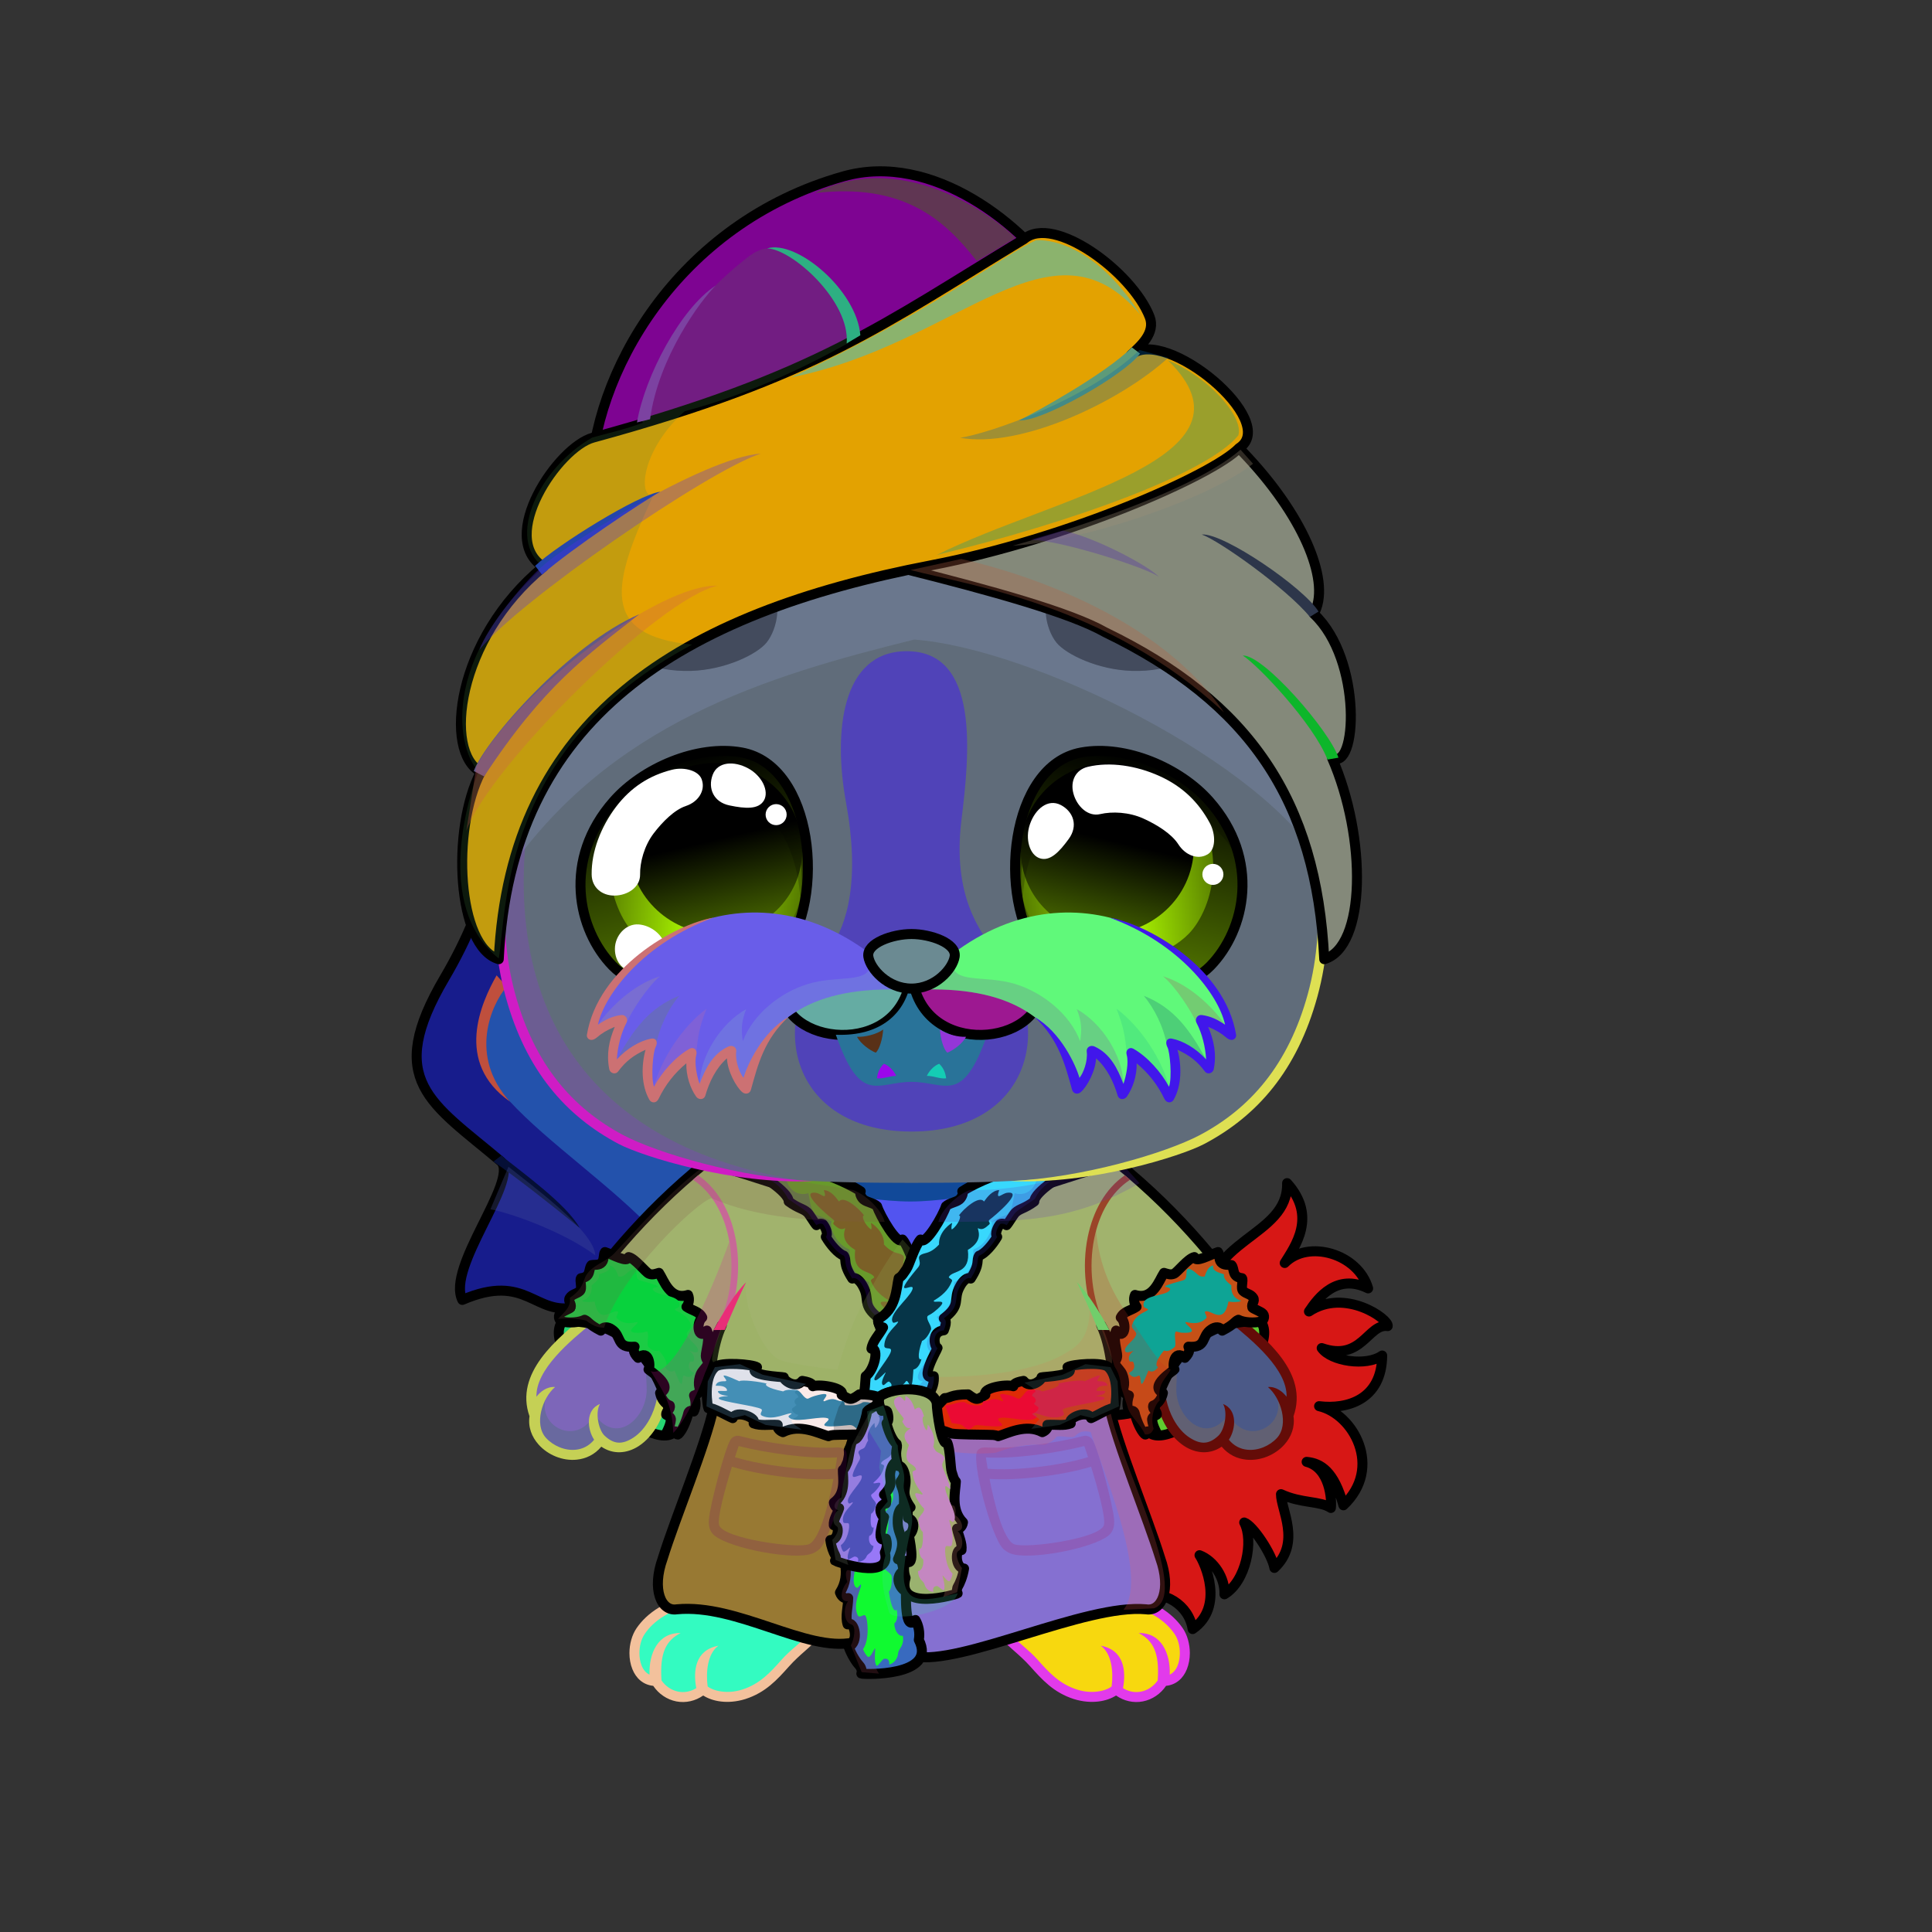 <svg xmlns="http://www.w3.org/2000/svg" xmlns:xlink="http://www.w3.org/1999/xlink" style="shape-rendering:geometricPrecision; text-rendering:geometricPrecision; image-rendering:optimizeQuality; fill-rule:evenodd; clip-rule:evenodd" version="1.1" viewBox="0 0 29000 29000" xml:space="preserve"><rect x="0" y="0" width="29000" height="29000" fill="#333333" stroke="none"/><defs><style type="text/css">.Tail-Dog6fil239 {fill:url(#Tail-Dog6id872)}
.Tail-Dog6fil14 {fill:black;fill-opacity:0.2}
.Tail-Dog6fil22 {fill:none}
.Tail-Dog6str0 {stroke:black;stroke-width:150;stroke-linecap:round;stroke-linejoin:round}
.RightFoot-Dog2fil241 {fill:url(#RightFoot-Dog2id626)}
.RightFoot-Dog2fil14 {fill:black;fill-opacity:0.2}
.RightFoot-Dog2fil22 {fill:none}
.RightFoot-Dog2fil32 {fill:black;fill-rule:nonzero}
.LeftFoot-Dog2fil247 {fill:url(#LeftFoot-Dog2id635)}
.LeftFoot-Dog2fil14 {fill:black;fill-opacity:0.2}
.LeftFoot-Dog2fil22 {fill:none}
.LeftFoot-Dog2fil32 {fill:black;fill-rule:nonzero}
.RightPaw-Dog1fil26 {fill:#fffcf1}
.RightPaw-Dog1fil14 {fill:black;fill-opacity:0.2}
.RightPaw-Dog1fil32 {fill:black;fill-rule:nonzero}
.LeftPaw-Dog1fil26 {fill:#fffcf1}
.LeftPaw-Dog1fil14 {fill:black;fill-opacity:0.2}
.LeftPaw-Dog1fil32 {fill:black;fill-rule:nonzero}
.Body-Dog1fil267 {fill:url(#Body-Dog1id28)}
.Body-Dog1fil269 {fill:url(#Body-Dog1id132)}
.Body-Dog1fil14 {fill:black;fill-opacity:0.2}
.Body-Dog1fil32 {fill:black;fill-rule:nonzero}
.Head-Dog0fil330 {fill:url(#Head-Dog0id327)}
.Head-Dog0fil14 {fill:black;fill-opacity:0.2}
.Head-Dog0fil331 {fill:url(#Head-Dog0id277)}
.Head-Dog0fil32 {fill:black;fill-rule:nonzero}
.Mouth-Dog8fil100 {fill:black}
.Mouth-Dog8fil152 {fill:white}
.Mouth-Dog8fil22 {fill:none}
.Mouth-Dog8str0 {stroke:black;stroke-width:150;stroke-linecap:round;stroke-linejoin:round}
.Eyes-Dog9fil392 {fill:url(#Eyes-Dog9id807)}
.Eyes-Dog9fil393 {fill:url(#Eyes-Dog9id913)}
.Eyes-Dog9fil394 {fill:url(#Eyes-Dog9id621)}
.Eyes-Dog9fil152 {fill:white}
.Eyes-Dog9fil14 {fill:black;fill-opacity:0.2}
.Eyes-Dog9fil204 {fill:white;fill-rule:nonzero}
.Eyes-Dog9fil395 {fill:url(#Eyes-Dog9id809)}
.Eyes-Dog9fil396 {fill:url(#Eyes-Dog9id900)}
.Eyes-Dog9fil397 {fill:url(#Eyes-Dog9id620)}
.Eyes-Dog9fil155 {fill:#3b414e}
.Eyes-Dog9fil22 {fill:none}
.Eyes-Dog9str4 {stroke:black;stroke-width:150}
.Moustache-Dog6fil413 {fill:url(#Moustache-Dog6id340)}
.Moustache-Dog6fil14 {fill:black;fill-opacity:0.2}
.Moustache-Dog6fil32 {fill:black;fill-rule:nonzero}
.Moustache-Dog6fil414 {fill:url(#Moustache-Dog6id97)}
.Nose-Dog0fil416 {fill:url(#Nose-Dog0id907)}
.Nose-Dog0str0 {stroke:black;stroke-width:150;stroke-linecap:round;stroke-linejoin:round}
.NecklaceSpaRobeBack-Mediumfil16 {fill:#3b414e}
.NecklaceSpaRobeBack-Mediumstr1 {stroke:black;stroke-width:150;stroke-linejoin:round;stroke-miterlimit:22.926}
.HatSpaBackGreen-Mediumfil1 {fill:black;fill-rule:nonzero}
.HatSpaBackGreen-Mediumfil2 {fill:black;fill-rule:nonzero;fill-opacity:0.302}
.HatSpaBackGreen-Mediumfil194 {fill:url(#HatSpaBackGreen-Mediumid43)}
.HatSpaBackGreen-Mediumstr0 {stroke:black;stroke-width:150;stroke-linecap:round;stroke-linejoin:round;stroke-miterlimit:22.926}
.HatSpaGreen-Mediumfil3 {fill:black;fill-opacity:0.2}
.HatSpaGreen-Mediumfil200 {fill:url(#HatSpaGreen-Mediumid61)}
.HatSpaGreen-Mediumfil6 {fill:white;fill-rule:nonzero;fill-opacity:0.302}
.HatSpaGreen-Mediumfil1 {fill:black;fill-rule:nonzero}
.HatSpaGreen-Mediumfil2 {fill:black;fill-rule:nonzero;fill-opacity:0.302}
.HatSpaGreen-Mediumfil9 {fill:white;fill-opacity:0.502}
.HatSpaGreen-Mediumfil199 {fill:url(#HatSpaGreen-Mediumid14)}
.HatSpaGreen-Mediumstr0 {stroke:black;stroke-width:150;stroke-linecap:round;stroke-linejoin:round;stroke-miterlimit:22.926}
.HatSpaGreen-Mediumfil7 {fill:none}
.HatSpaGreen-Mediumfil201 {fill:url(#HatSpaGreen-Mediumid52)}
.NecklaceSpaRobeGreen-Mediumfil205 {fill:url(#NecklaceSpaRobeGreen-Mediumid49)}
.NecklaceSpaRobeGreen-Mediumfil18 {fill:white;fill-opacity:0.4}
.NecklaceSpaRobeGreen-Mediumfil47 {fill:url(#NecklaceSpaRobeGreen-Mediumid76)}
.NecklaceSpaRobeGreen-Mediumfil3 {fill:black;fill-opacity:0.2}
.NecklaceSpaRobeGreen-Mediumfil49 {fill:url(#NecklaceSpaRobeGreen-Mediumid81)}
.NecklaceSpaRobeGreen-Mediumfil206 {fill:#41A66B;fill-rule:nonzero}
.NecklaceSpaRobeGreen-Mediumfil207 {fill:#7AC99B;fill-rule:nonzero}
.NecklaceSpaRobeGreen-Mediumfil27 {fill:#000066;fill-opacity:0.2}
.NecklaceSpaRobeGreen-Mediumfil51 {fill:url(#NecklaceSpaRobeGreen-Mediumid121)}
.NecklaceSpaRobeGreen-Mediumfil53 {fill:url(#NecklaceSpaRobeGreen-Mediumid133)}
.NecklaceSpaRobeGreen-Mediumfil29 {fill:black}
.NecklaceSpaRobeGreen-Mediumfil210 {fill:url(#NecklaceSpaRobeGreen-Mediumid24)}
.NecklaceSpaRobeGreen-Mediumfil211 {fill:url(#NecklaceSpaRobeGreen-Mediumid47)}
.NecklaceSpaRobeGreen-Mediumfil33 {fill:white;fill-opacity:0.302}
.NecklaceSpaRobeGreen-Mediumfil57 {fill:url(#NecklaceSpaRobeGreen-Mediumid123)}
.NecklaceSpaRobeGreen-Mediumfil184 {fill:url(#NecklaceSpaRobeGreen-Mediumid102)}
.NecklaceSpaRobeGreen-Mediumfil186 {fill:url(#NecklaceSpaRobeGreen-Mediumid137)}
.NecklaceSpaRobeGreen-Mediumfil187 {fill:url(#NecklaceSpaRobeGreen-Mediumid100)}
.NecklaceSpaRobeGreen-Mediumfil189 {fill:url(#NecklaceSpaRobeGreen-Mediumid136)}
.NecklaceSpaRobeGreen-Mediumfil44 {fill:black;fill-rule:nonzero;fill-opacity:0.2}
.NecklaceSpaRobeGreen-Mediumfil7 {fill:none}
.NecklaceSpaRobeGreen-Mediumstr1 {stroke:black;stroke-width:150;stroke-linejoin:round;stroke-miterlimit:22.926}
.NecklaceSpaRobeGreen-Mediumfil46 {fill:url(#NecklaceSpaRobeGreen-Mediumid109)}
.NecklaceSpaRobeGreen-Mediumstr2 {stroke:black;stroke-width:150;stroke-linecap:round;stroke-linejoin:round;stroke-miterlimit:22.926}
.NecklaceSpaRobeGreen-Mediumfil48 {fill:url(#NecklaceSpaRobeGreen-Mediumid111)}
.NecklaceSpaRobeGreen-Mediumfil50 {fill:url(#NecklaceSpaRobeGreen-Mediumid97)}
.NecklaceSpaRobeGreen-Mediumfil52 {fill:url(#NecklaceSpaRobeGreen-Mediumid128)}
.NecklaceSpaRobeGreen-Mediumstr11 {stroke:#4B8D66;stroke-width:100;stroke-miterlimit:22.926}
.NecklaceSpaRobeGreen-Mediumstr12 {stroke:#41A66B;stroke-width:100;stroke-miterlimit:22.926}
.NecklaceSpaRobeGreen-Mediumfil183 {fill:url(#NecklaceSpaRobeGreen-Mediumid116)}
.NecklaceSpaRobeGreen-Mediumfil58 {fill:url(#NecklaceSpaRobeGreen-Mediumid83)}
.NecklaceSpaRobeGreen-Mediumfil185 {fill:url(#NecklaceSpaRobeGreen-Mediumid122)}
.NecklaceSpaRobeGreen-Mediumfil62 {fill:url(#NecklaceSpaRobeGreen-Mediumid124)}
.NecklaceSpaRobeGreen-Mediumfil188 {fill:url(#NecklaceSpaRobeGreen-Mediumid75)}
</style><linearGradient gradientUnits="userSpaceOnUse" id="Tail-Dog6id872" x1="14476.8" x2="19003" xlink:href="#Tail-Dog6id74" y1="24083.7" y2="18320.4">
  </linearGradient><linearGradient gradientUnits="userSpaceOnUse" id="RightFoot-Dog2id626" x1="16691.1" x2="16037.9" y1="25524" y2="23422.2">
   <stop offset="0" style="stop-opacity:1; stop-color:#998068"/>
   <stop offset="0.62" style="stop-opacity:1; stop-color:#d9cbbf"/>
   <stop offset="1" style="stop-opacity:1; stop-color:#d9cbbf"/>
  </linearGradient><linearGradient gradientUnits="userSpaceOnUse" id="LeftFoot-Dog2id635" x1="10586.2" x2="11300.1" xlink:href="#LeftFoot-Dog2id626" y1="25486.1" y2="23460.1">
  </linearGradient><linearGradient gradientUnits="objectBoundingBox" id="Body-Dog1id28" x1="50%" x2="50%" y1="0%" y2="100%">
   <stop offset="0" style="stop-opacity:1; stop-color:#998068"/>
   <stop offset="0.102" style="stop-opacity:1; stop-color:#998068"/>
   <stop offset="0.522" style="stop-opacity:1; stop-color:#c0a58c"/>
   <stop offset="1" style="stop-opacity:1; stop-color:#d9cbbf"/>
  </linearGradient><linearGradient gradientUnits="userSpaceOnUse" id="Body-Dog1id132" x1="13664.7" x2="13664.7" y1="17953.2" y2="22866.3">
   <stop offset="0" style="stop-opacity:1; stop-color:#f2edda"/>
   <stop offset="0.341" style="stop-opacity:1; stop-color:#fffcf1"/>
   <stop offset="1" style="stop-opacity:1; stop-color:#fffcf1"/>
  </linearGradient><linearGradient gradientUnits="objectBoundingBox" id="Head-Dog0id327" x1="50%" x2="50%" xlink:href="#Head-Dog0id35" y1="100%" y2="0%">
  </linearGradient><linearGradient gradientUnits="userSpaceOnUse" id="Head-Dog0id277" x1="13681.9" x2="13681.9" xlink:href="#Head-Dog0id132" y1="16985.2" y2="9774.7">
  </linearGradient><linearGradient gradientUnits="userSpaceOnUse" id="Eyes-Dog9id807" x1="10812.7" x2="10027.5" xlink:href="#Eyes-Dog9id27" y1="14750.4" y2="11404">
  </linearGradient><linearGradient gradientUnits="userSpaceOnUse" id="Eyes-Dog9id913" x1="9173.57" x2="12014.5" xlink:href="#Eyes-Dog9id57" y1="12775" y2="13167.3">
  </linearGradient><linearGradient gradientUnits="userSpaceOnUse" id="Eyes-Dog9id621" x1="10444.3" x2="11041.9" xlink:href="#Eyes-Dog9id384" y1="11470.6" y2="14000.3">
  </linearGradient><linearGradient gradientUnits="userSpaceOnUse" id="Eyes-Dog9id809" x1="16551.1" x2="17336.3" xlink:href="#Eyes-Dog9id27" y1="14750.4" y2="11404">
  </linearGradient><linearGradient gradientUnits="userSpaceOnUse" id="Eyes-Dog9id900" x1="18190.3" x2="15349.4" xlink:href="#Eyes-Dog9id57" y1="12775" y2="13167.3">
  </linearGradient><linearGradient gradientUnits="userSpaceOnUse" id="Eyes-Dog9id620" x1="16919.5" x2="16321.9" xlink:href="#Eyes-Dog9id384" y1="11470.6" y2="14000.3">
  </linearGradient><linearGradient gradientUnits="userSpaceOnUse" id="Moustache-Dog6id340" x1="9389.99" x2="12933.9" xlink:href="#Moustache-Dog6id87" y1="16043.9" y2="14183.3">
  </linearGradient><linearGradient gradientUnits="userSpaceOnUse" id="Moustache-Dog6id97" x1="17973.8" x2="14429.9" xlink:href="#Moustache-Dog6id87" y1="16043.9" y2="14183.3">
  </linearGradient><linearGradient gradientUnits="userSpaceOnUse" id="Nose-Dog0id907" x1="13681.9" x2="13681.9" xlink:href="#Nose-Dog0id451" y1="14020.2" y2="14838.5">
  </linearGradient><linearGradient gradientUnits="userSpaceOnUse" id="HatSpaBackGreen-Mediumid43" x1="6254.33" x2="12004.87" xlink:href="#HatSpaBackGreen-Mediumid13" y1="14973.21" y2="14973.21">
  </linearGradient><linearGradient gradientUnits="userSpaceOnUse" id="HatSpaGreen-Mediumid61" x1="9736.95" x2="20368.78" xlink:href="#HatSpaGreen-Mediumid9" y1="9552.86" y2="9552.86">
  </linearGradient><linearGradient gradientUnits="userSpaceOnUse" id="HatSpaGreen-Mediumid14" x1="8864.99" x2="15947.49" xlink:href="#HatSpaGreen-Mediumid9" y1="4929.38" y2="4929.38">
  </linearGradient><linearGradient gradientUnits="userSpaceOnUse" id="HatSpaGreen-Mediumid52" x1="6918.47" x2="18731.69" xlink:href="#HatSpaGreen-Mediumid9" y1="8947.61" y2="8947.61">
  </linearGradient><linearGradient gradientUnits="objectBoundingBox" id="NecklaceSpaRobeGreen-Mediumid49" x1="0%" x2="100%" xlink:href="#NecklaceSpaRobeGreen-Mediumid9" y1="50%" y2="50%">
  </linearGradient><linearGradient gradientUnits="objectBoundingBox" id="NecklaceSpaRobeGreen-Mediumid76" x1="25.791%" x2="74.169%" xlink:href="#NecklaceSpaRobeGreen-Mediumid66" y1="46.231%" y2="84.44%">
  </linearGradient><linearGradient gradientUnits="objectBoundingBox" id="NecklaceSpaRobeGreen-Mediumid81" x1="74.209%" x2="25.831%" xlink:href="#NecklaceSpaRobeGreen-Mediumid66" y1="46.231%" y2="84.44%">
  </linearGradient><linearGradient gradientUnits="objectBoundingBox" id="NecklaceSpaRobeGreen-Mediumid121" x1="37.282%" x2="47.761%" xlink:href="#NecklaceSpaRobeGreen-Mediumid66" y1="27.427%" y2="84.022%">
  </linearGradient><linearGradient gradientUnits="objectBoundingBox" id="NecklaceSpaRobeGreen-Mediumid133" x1="59.105%" x2="46.997%" xlink:href="#NecklaceSpaRobeGreen-Mediumid66" y1="27.497%" y2="83.756%">
  </linearGradient><linearGradient gradientUnits="userSpaceOnUse" id="NecklaceSpaRobeGreen-Mediumid24" x1="9874.88" x2="13476.38" xlink:href="#NecklaceSpaRobeGreen-Mediumid11" y1="22897.66" y2="22897.66">
  </linearGradient><linearGradient gradientUnits="userSpaceOnUse" id="NecklaceSpaRobeGreen-Mediumid47" x1="13410.61" x2="17488.98" xlink:href="#NecklaceSpaRobeGreen-Mediumid37" y1="22991.03" y2="22991.03">
  </linearGradient><linearGradient gradientUnits="objectBoundingBox" id="NecklaceSpaRobeGreen-Mediumid123" x1="48.118%" x2="126.88%" xlink:href="#NecklaceSpaRobeGreen-Mediumid66" y1="31.045%" y2="77.089%">
  </linearGradient><linearGradient gradientUnits="objectBoundingBox" id="NecklaceSpaRobeGreen-Mediumid102" x1="70.823%" x2="22.786%" xlink:href="#NecklaceSpaRobeGreen-Mediumid66" y1="50.764%" y2="0%">
  </linearGradient><linearGradient gradientUnits="objectBoundingBox" id="NecklaceSpaRobeGreen-Mediumid137" x1="28.985%" x2="77.406%" xlink:href="#NecklaceSpaRobeGreen-Mediumid66" y1="49.25%" y2="0%">
  </linearGradient><linearGradient gradientUnits="objectBoundingBox" id="NecklaceSpaRobeGreen-Mediumid100" x1="60.488%" x2="60.884%" xlink:href="#NecklaceSpaRobeGreen-Mediumid66" y1="28.437%" y2="81.452%">
  </linearGradient><linearGradient gradientUnits="objectBoundingBox" id="NecklaceSpaRobeGreen-Mediumid136" x1="37.063%" x2="19.948%" xlink:href="#NecklaceSpaRobeGreen-Mediumid66" y1="28.651%" y2="80.351%">
  </linearGradient><linearGradient gradientUnits="objectBoundingBox" id="NecklaceSpaRobeGreen-Mediumid109" x1="74.677%" x2="54.645%" xlink:href="#NecklaceSpaRobeGreen-Mediumid63" y1="90.435%" y2="70.956%">
  </linearGradient><linearGradient gradientUnits="objectBoundingBox" id="NecklaceSpaRobeGreen-Mediumid111" x1="25.323%" x2="45.355%" xlink:href="#NecklaceSpaRobeGreen-Mediumid63" y1="90.435%" y2="70.956%">
  </linearGradient><linearGradient gradientUnits="objectBoundingBox" id="NecklaceSpaRobeGreen-Mediumid97" x1="48.589%" x2="50.557%" xlink:href="#NecklaceSpaRobeGreen-Mediumid63" y1="92.898%" y2="65.369%">
  </linearGradient><linearGradient gradientUnits="objectBoundingBox" id="NecklaceSpaRobeGreen-Mediumid128" x1="45.513%" x2="40.381%" xlink:href="#NecklaceSpaRobeGreen-Mediumid63" y1="90.638%" y2="65.565%">
  </linearGradient><linearGradient gradientUnits="objectBoundingBox" id="NecklaceSpaRobeGreen-Mediumid116" x1="102.202%" x2="0.238%" xlink:href="#NecklaceSpaRobeGreen-Mediumid65" y1="51.288%" y2="48.499%">
  </linearGradient><linearGradient gradientUnits="objectBoundingBox" id="NecklaceSpaRobeGreen-Mediumid83" x1="2.678%" x2="97.906%" xlink:href="#NecklaceSpaRobeGreen-Mediumid63" y1="5.44%" y2="99.282%">
  </linearGradient><linearGradient gradientUnits="objectBoundingBox" id="NecklaceSpaRobeGreen-Mediumid122" x1="83.42%" x2="65.907%" xlink:href="#NecklaceSpaRobeGreen-Mediumid63" y1="0%" y2="38.449%">
  </linearGradient><linearGradient gradientUnits="objectBoundingBox" id="NecklaceSpaRobeGreen-Mediumid124" x1="83.314%" x2="14.903%" xlink:href="#NecklaceSpaRobeGreen-Mediumid65" y1="56.886%" y2="42.736%">
  </linearGradient><linearGradient gradientUnits="objectBoundingBox" id="NecklaceSpaRobeGreen-Mediumid75" x1="10.538%" x2="91.193%" xlink:href="#NecklaceSpaRobeGreen-Mediumid65" y1="54.792%" y2="45.507%">
  </linearGradient><linearGradient gradientUnits="userSpaceOnUse" id="Tail-Dog6id74" x1="15961" x2="18418.2" y1="23174.1" y2="17871.9">
   <stop offset="0" style="stop-opacity:1; stop-color:#998068"/>
   <stop offset="1" style="stop-opacity:1; stop-color:#c0a58c"/>
  </linearGradient><linearGradient gradientUnits="userSpaceOnUse" id="LeftFoot-Dog2id626" x1="16691.1" x2="16037.9" y1="25524" y2="23422.2">
   <stop offset="0" style="stop-opacity:1; stop-color:#998068"/>
   <stop offset="0.62" style="stop-opacity:1; stop-color:#d9cbbf"/>
   <stop offset="1" style="stop-opacity:1; stop-color:#d9cbbf"/>
  </linearGradient><linearGradient gradientUnits="userSpaceOnUse" id="Head-Dog0id35" x1="13681.9" x2="13681.9" y1="17936.7" y2="7484.8">
   <stop offset="0" style="stop-opacity:1; stop-color:#998068"/>
   <stop offset="0.4" style="stop-opacity:1; stop-color:#c0a58c"/>
   <stop offset="1" style="stop-opacity:1; stop-color:#d9cbbf"/>
  </linearGradient><linearGradient gradientUnits="userSpaceOnUse" id="Head-Dog0id132" x1="13664.7" x2="13664.7" y1="17953.2" y2="22866.3">
   <stop offset="0" style="stop-opacity:1; stop-color:#f2edda"/>
   <stop offset="0.341" style="stop-opacity:1; stop-color:#fffcf1"/>
   <stop offset="1" style="stop-opacity:1; stop-color:#fffcf1"/>
  </linearGradient><linearGradient gradientUnits="userSpaceOnUse" id="Eyes-Dog9id27" x1="16937.6" x2="16937.6" y1="14961.3" y2="11448.6">
   <stop offset="0" style="stop-opacity:1; stop-color:#598000"/>
   <stop offset="1" style="stop-opacity:1; stop-color:black"/>
  </linearGradient><linearGradient gradientUnits="objectBoundingBox" id="Eyes-Dog9id57" x1="100%" x2="0%" y1="50%" y2="50%">
   <stop offset="0" style="stop-opacity:1; stop-color:#598000"/>
   <stop offset="0.502" style="stop-opacity:1; stop-color:#b1ff00"/>
   <stop offset="1" style="stop-opacity:1; stop-color:#598000"/>
  </linearGradient><linearGradient gradientUnits="userSpaceOnUse" id="Eyes-Dog9id384" x1="16417.8" x2="16417.8" y1="11784.3" y2="14068.5">
   <stop offset="0" style="stop-opacity:1; stop-color:black"/>
   <stop offset="0.45" style="stop-opacity:1; stop-color:black"/>
   <stop offset="1" style="stop-opacity:1; stop-color:#476600"/>
  </linearGradient><linearGradient gradientUnits="userSpaceOnUse" id="Moustache-Dog6id87" x1="16230.4" x2="13904.5" y1="16152.6" y2="14931.5">
   <stop offset="0" style="stop-opacity:1; stop-color:#cdd1dd"/>
   <stop offset="1" style="stop-opacity:1; stop-color:#a3abc4"/>
  </linearGradient><linearGradient gradientUnits="userSpaceOnUse" id="Nose-Dog0id451" x1="13653.8" x2="13653.8" y1="14108.6" y2="14926.9">
   <stop offset="0" style="stop-opacity:1; stop-color:#FFCCCC"/>
   <stop offset="1" style="stop-opacity:1; stop-color:#453F2C"/>
  </linearGradient><linearGradient gradientUnits="userSpaceOnUse" id="HatSpaBackGreen-Mediumid13" x1="6928.64" x2="11878.38" y1="16675.83" y2="16675.83">
   <stop offset="0" style="stop-opacity:1; stop-color:#1D9C52"/>
   <stop offset="1" style="stop-opacity:1; stop-color:#1D9C52"/>
  </linearGradient><linearGradient gradientUnits="userSpaceOnUse" id="HatSpaGreen-Mediumid9" x1="5348.22" x2="19917.69" y1="8365.77" y2="8365.77">
   <stop offset="0" style="stop-opacity:1; stop-color:#50CF85"/>
   <stop offset="0.361" style="stop-opacity:1; stop-color:#51CF86"/>
   <stop offset="0.741" style="stop-opacity:1; stop-color:#98FBC1"/>
   <stop offset="1" style="stop-opacity:1; stop-color:#9EFFC6"/>
  </linearGradient><linearGradient gradientUnits="userSpaceOnUse" id="NecklaceSpaRobeGreen-Mediumid9" x1="5348.22" x2="19917.69" y1="8365.77" y2="8365.77">
   <stop offset="0" style="stop-opacity:1; stop-color:#50CF85"/>
   <stop offset="0.361" style="stop-opacity:1; stop-color:#51CF86"/>
   <stop offset="0.741" style="stop-opacity:1; stop-color:#98FBC1"/>
   <stop offset="1" style="stop-opacity:1; stop-color:#9EFFC6"/>
  </linearGradient><linearGradient gradientUnits="objectBoundingBox" id="NecklaceSpaRobeGreen-Mediumid66" x1="26.958%" x2="73.001%" y1="44.815%" y2="85.857%">
   <stop offset="0" style="stop-opacity:1; stop-color:white"/>
   <stop offset="0.251" style="stop-opacity:1; stop-color:#FAFBFE"/>
   <stop offset="0.502" style="stop-opacity:1; stop-color:white"/>
   <stop offset="1" style="stop-opacity:1; stop-color:#F4F6FD"/>
  </linearGradient><linearGradient gradientUnits="userSpaceOnUse" id="NecklaceSpaRobeGreen-Mediumid11" x1="10051.48" x2="13491.42" y1="23156.12" y2="23156.12">
   <stop offset="0" style="stop-opacity:1; stop-color:#50CF85"/>
   <stop offset="0.361" style="stop-opacity:1; stop-color:#51CF86"/>
   <stop offset="1" style="stop-opacity:1; stop-color:#9EFFC6"/>
  </linearGradient><linearGradient gradientUnits="userSpaceOnUse" id="NecklaceSpaRobeGreen-Mediumid37" x1="13359.45" x2="17762.62" y1="22933.75" y2="22933.75">
   <stop offset="0" style="stop-opacity:1; stop-color:#50CF85"/>
   <stop offset="0.141" style="stop-opacity:1; stop-color:#52D086"/>
   <stop offset="1" style="stop-opacity:1; stop-color:#9EFFC6"/>
  </linearGradient><linearGradient gradientUnits="objectBoundingBox" id="NecklaceSpaRobeGreen-Mediumid63" x1="3.847%" x2="96.738%" y1="0%" y2="108.514%">
   <stop offset="0" style="stop-opacity:1; stop-color:#B0BBE5"/>
   <stop offset="0.459" style="stop-opacity:1; stop-color:#CED9F6"/>
   <stop offset="1" style="stop-opacity:1; stop-color:#E9ECF5"/>
  </linearGradient><linearGradient gradientUnits="objectBoundingBox" id="NecklaceSpaRobeGreen-Mediumid65" x1="81.216%" x2="17%" y1="59.556%" y2="40.066%">
   <stop offset="0" style="stop-opacity:1; stop-color:#DDE4F5"/>
   <stop offset="0.459" style="stop-opacity:1; stop-color:#DDE4F5"/>
   <stop offset="1" style="stop-opacity:1; stop-color:#E9ECF5"/>
  </linearGradient></defs><g id="HatSpaBackGreen-Medium">
 <animateTransform additive="sum" attributeName="transform" dur="10" repeatCount="indefinite" type="translate" values="0;0 200;0;0 200;0;0 200;0;0 200;0"/>
  <g id="_2662907364688">
   <g>
    <path class="HatSpaBackGreen-Mediumfil194 HatSpaBackGreen-Mediumstr0" d="M7522.18 17436.98c261.88,294.98 -824.31,1582.89 -582.55,2075.12 973.19,-418.98 1084.56,255.08 1710.19,105.69 638.54,-152.47 3032.47,260.71 3355.06,230.76 -999.84,-3716.68 952.02,-8558.28 -3949.67,-9752.24 -577.47,101.81 -14.19,2263.6 -1378.36,4575.86 -916.49,1553.44 -207.44,1875.87 845.33,2764.81z" style="fill:#171c8c"/>
    <path class="HatSpaBackGreen-Mediumfil1" d="M7406.52 17435.44c325.44,223.72 876.64,654.35 1295.87,997.7 -200.77,-360.56 -855.17,-825.63 -1177.58,-1087.99l-118.29 90.29z" style="fill:#050f36"/>
   </g>
   <path class="HatSpaBackGreen-Mediumfil2" d="M7361.34 18151.61c311.59,57.44 1109.68,342.99 1573.89,691.64 -12.91,-368.49 -980.45,-1067.33 -1302.86,-1329.68l-271.03 638.04z" style="fill:#49539b"/>
   <path class="HatSpaBackGreen-Mediumfil2" d="M10351.16 19268.3c-150.67,-525.92 1371.92,-1017.95 1328.93,-1758.87 -16.77,-289.22 -3280.76,-2680.09 -3286.39,-3114.12 -251.1,-188.4 -424.17,-387.04 -413.14,-509.1 -190.85,408.37 -571.89,1141.16 -743.08,1519.94 -476.51,1125.91 2595.69,2483.72 3113.68,3862.15z" style="fill:#40cff7"/>
   <path class="HatSpaBackGreen-Mediumfil1" d="M7454.17 14640.16c-230.81,408.81 -640.89,1306.52 202.26,1896.91 -627.74,-682.49 -282.51,-1457.87 -50.75,-1728.56l-151.51 -168.35z" style="fill:#bf4f3d"/>
  </g>
 </g><g id="Tail-Dog6">
  <path class="Tail-Dog6fil239" d="M15056 20873c2179,946 3074,-66 3032,-1164 -43,-1133 1251,-1127 1232,-1950 454,503 115,953 -36,1199 350,-357 1214,-54 1252,381 -468,-230 -749,138 -888,347 543,-360 1205,117 1182,219 -296,-42 -390,540 -991,330 141,198 713,239 908,112 101,611 -524,812 -947,760 497,153 896,942 365,1488 -140,-512 -340,-632 -552,-652 350,90 379,568 364,692 -165,-109 -441,-65 -749,-207 -2,227 307,729 -99,1107 -36,-207 -355,-713 -453,-682 174,198 -5,776 -297,1078 7,-201 -182,-587 -374,-587 80,116 379,777 -103,1109 -49,-334 -459,-562 -805,-503 -89,15 -46,535 -138,547 -639,80 -1327,68 -1962,-33 -117,-19 -227,-260 -218,-485 -68,236 -36,379 88,666 -791,-145 -725,-831 -833,-870 -99,-35 131,502 -395,594 111,-161 -48,-755 -172,-858 43,273 -205,403 -282,487 18,-266 -409,-588 -407,-1082 -342,-368 -135,-3089 2278,-2043z" style="fill:#e3627f"/>
  <path class="Tail-Dog6fil14" d="M20165 22595c-140,-512 -340,-632 -552,-652 350,90 379,568 364,692 -165,-109 -441,-65 -749,-207 -2,227 307,729 -99,1107 -36,-207 -355,-713 -453,-682 174,198 -5,776 -297,1078 7,-201 -182,-587 -374,-587 80,116 379,777 -103,1109 -49,-334 -459,-562 -805,-503 -89,15 -46,535 -138,547 -639,80 -1327,68 -1962,-33 -117,-19 -227,-260 -218,-485 -68,236 -36,379 88,666 -791,-145 -725,-831 -833,-870 -99,-35 131,502 -395,594 111,-161 -48,-755 -172,-858 43,273 -205,403 -282,487 18,-266 -409,-588 -407,-1082 -58,-62 -100,-192 -118,-360l645 -570 3093 570c1608,450 2003,-985 3067,-991 553,-3 823,606 700,1030z" style="fill:#9ac848"/>
  <path class="Tail-Dog6fil22 Tail-Dog6str0" d="M15056 20873c2179,946 3074,-66 3032,-1164 -43,-1133 1251,-1127 1232,-1950 454,503 115,953 -36,1199 350,-357 1102,-141 1252,381 -468,-230 -749,138 -888,347 543,-360 1205,117 1182,219 -296,-42 -390,540 -991,330 141,198 667,280 908,112 -6,662 -524,812 -947,760 517,118 962,927 365,1488 -140,-512 -340,-632 -552,-652 350,90 379,568 364,692 -165,-109 -441,-65 -749,-207 -2,227 307,729 -99,1107 -36,-207 -323,-640 -453,-682 145,274 28,884 -297,1078 11,-245 -157,-504 -374,-587 80,116 379,777 -103,1109 -55,-359 -423,-595 -805,-503 -88,21 -46,535 -138,547 -639,80 -1327,68 -1962,-33 -117,-19 -227,-260 -218,-485 -68,236 -36,379 88,666 -791,-145 -725,-831 -833,-870 -99,-35 131,502 -395,594 111,-161 -48,-755 -172,-858 43,273 -188,456 -282,487 -19,-286 -443,-425 -407,-1082 -342,-368 -135,-3089 2278,-2043z" style="fill:#d71715"/>
 </g><g id="RightFoot-Dog2">
  <path class="RightFoot-Dog2fil241" d="M17461 25232c-144,249 -469,331 -709,123 -82,82 -321,169 -611,76 -475,-152 -678,-627 -1088,-897 -209,-138 -43,-480 -31,-702 205,68 639,20 960,-216 332,-245 1043,-199 820,325 153,50 376,135 488,193 178,92 308,217 397,350 166,246 124,748 -226,748z" style="fill:#956c73"/>
  <path class="RightFoot-Dog2fil14" d="M17461 25232c-144,249 -469,331 -709,123 -82,82 -321,169 -611,76 -475,-152 -678,-627 -1088,-897 -182,-120 -106,-408 -68,-624 13,30 66,32 88,19 2,85 -1,160 50,261 317,621 1468,1311 1612,663 247,396 693,243 634,-148 151,250 332,57 232,-294 150,96 185,309 179,486 -21,178 -124,335 -319,335z" style="fill:#20f896"/>
  <path class="RightFoot-Dog2fil22" d="M16741 23949c560,135 807,327 949,532 170,244 121,751 -229,751 -144,249 -469,331 -709,123 -82,82 -321,169 -611,76 -475,-152 -614,-562 -1018,-844 -201,-140 -166,-401 -134,-554" style="fill:#f7d80f"/>
  <path class="RightFoot-Dog2fil32" d="M17378 25213c0,3 0,7 0,10 -59,86 -148,149 -252,169 -84,16 -174,3 -257,-45l-12 -8c47,-255 19,-572 -334,-636 167,118 191,399 163,611 -41,33 -116,65 -215,77 -89,11 -194,6 -307,-31 -265,-85 -423,-261 -589,-447 -277,-311 -611,-400 -512,-864 8,-41 -28,-86 -58,-89 -24,-2 -80,17 -89,58 -119,558 222,630 548,995 180,201 350,392 654,490 137,43 264,50 371,37 108,-13 199,-49 262,-89l3 0c116,81 258,115 400,88 143,-28 268,-114 349,-234 151,-15 258,-113 313,-251 29,-74 44,-157 44,-240 0,-135 -38,-275 -108,-376 -77,-110 -181,-216 -341,-313 -143,-86 -331,-165 -584,-231 -71,-19 -105,8 -131,48 -23,34 -14,70 26,80 271,65 468,144 612,231 139,84 229,176 295,271 53,76 81,183 81,290 0,66 -11,130 -33,185 -25,64 -65,112 -119,138 13,-317 -128,-634 -466,-624 219,111 313,298 286,700z" style="fill:#e23aeb"/>
 </g><g id="LeftFoot-Dog2">
  <path class="LeftFoot-Dog2fil247" d="M9847 25232c143,249 468,331 709,123 82,82 321,169 611,76 475,-152 678,-627 1088,-897 208,-138 43,-480 31,-702 -216,88 -640,20 -960,-216 -332,-245 -1043,-199 -821,325 -152,50 -375,135 -487,193 -178,92 -308,217 -398,350 -165,246 -124,748 227,748z" style="fill:#7bc051"/>
  <path class="LeftFoot-Dog2fil14" d="M9847 25232c143,249 468,331 709,123 82,82 321,169 611,76 475,-152 678,-627 1088,-897 181,-120 105,-408 68,-624 -13,30 -66,32 -88,19 -2,85 1,160 -50,261 -318,621 -1468,1311 -1612,663 -248,396 -693,243 -634,-148 -151,250 -333,57 -232,-294 -150,96 -186,309 -179,486 20,178 124,335 319,335z" style="fill:#9394b4"/>
  <path class="LeftFoot-Dog2fil22" d="M10566 23949c-559,135 -807,327 -949,532 -169,244 -121,751 230,751 143,249 468,331 709,123 82,82 321,169 611,76 475,-152 614,-562 1017,-844 201,-140 167,-401 134,-554" style="fill:#33fbc1"/>
  <path class="LeftFoot-Dog2fil32" d="M9929 25213c1,3 1,7 0,10 59,86 149,149 253,169 84,16 174,3 257,-45l12 -8c-48,-255 -19,-572 333,-636 -166,118 -190,399 -162,611 41,33 116,65 215,77 89,11 193,6 307,-31 265,-85 423,-261 588,-447 278,-311 612,-400 513,-864 -9,-41 27,-86 58,-89 23,-2 80,17 88,58 119,558 -222,630 -547,995 -180,201 -351,392 -655,490 -137,43 -263,50 -370,37 -109,-13 -200,-49 -262,-89l-3 0c-116,81 -259,115 -401,88 -143,-28 -267,-114 -348,-234 -151,-15 -258,-113 -313,-251 -30,-74 -44,-157 -44,-240 0,-135 38,-275 108,-376 76,-110 181,-216 341,-313 142,-86 330,-165 584,-231 71,-19 105,8 131,48 22,34 14,70 -26,80 -271,65 -468,144 -612,231 -139,84 -230,176 -295,271 -53,76 -81,183 -81,290 0,66 11,130 32,185 26,64 65,112 120,138 -13,-317 128,-634 466,-624 -219,111 -313,298 -287,700z" style="fill:#f3c19c"/>
 </g><g id="NecklaceSpaRobeBack-Medium">
 <animateTransform additive="sum" attributeName="transform" dur="10" repeatCount="indefinite" type="translate" values="0;0 200;0;0 200;0;0 200;0;0 200;0"/>
  <path class="NecklaceSpaRobeBack-Mediumfil16 NecklaceSpaRobeBack-Mediumstr1" d="M10106.66 21507.98c162.53,-1128.65 -449.12,-2272.11 -1666.94,-1671.72 -363.68,482.34 1281.81,1972.4 1666.94,1671.72z" style="fill:#26d673"/>
  <path class="NecklaceSpaRobeBack-Mediumfil16 NecklaceSpaRobeBack-Mediumstr1" d="M17257.2 21507.98c-162.53,-1128.65 449.12,-2272.11 1666.94,-1671.72 363.68,482.34 -1281.81,1972.4 -1666.94,1671.72z" style="fill:#5fcc30"/>
 </g><g id="Body-Dog1">
 <animateTransform additive="sum" attributeName="transform" dur="10" repeatCount="indefinite" type="translate" values="0;0 200;0;0 200;0;0 200;0;0 200;0"/>
  <path class="Body-Dog1fil267" d="M13682 23035c-1548,0 -2752,-291 -2993,-1956 -146,-1010 387,-2357 984,-3487 334,54 1089,70 2009,70 920,0 1675,-16 2008,-70 598,1130 1131,2477 985,3487 -242,1665 -1445,1956 -2993,1956z" style="fill:#114999"/>
  <path class="Body-Dog1fil269" d="M13665 22866c2702,0 2674,-2546 1852,-4436 -323,-744 -997,-395 -1852,-395 -855,0 -1530,-349 -1853,395 -821,1890 -850,4436 1853,4436z" style="fill:#5254f0"/>
  <path class="Body-Dog1fil14" d="M12620 22967c-1015,-156 -1748,-629 -1931,-1888 -72,-498 21,-1078 206,-1674 -224,2001 425,3224 1725,3562z" style="fill:#471e42"/>
  <path class="Body-Dog1fil14" d="M14743 22967c1016,-156 1749,-629 1932,-1888 72,-498 -21,-1078 -206,-1674 224,2001 -425,3224 -1726,3562z" style="fill:#a66bc3"/>
  <path class="Body-Dog1fil32" d="M11012 22044c-250,-321 -348,-641 -397,-954 -59,-377 -28,-1005 180,-1327 -79,420 -89,912 -32,1305 50,341 104,572 249,976z" style="fill:#5a7d04"/>
  <path class="Body-Dog1fil32" d="M16352 22044c250,-321 347,-641 397,-954 59,-377 24,-998 -184,-1320 78,421 93,905 36,1298 -50,341 -104,572 -249,976z" style="fill:#532448"/>
 </g><g id="RightPaw-Dog1">
 <animateTransform additive="sum" attributeName="transform" dur="10" repeatCount="indefinite" type="translate" values="0;0 200;0;0 200;0;0 200;0;0 200;0"/>
  <path class="RightPaw-Dog1fil26" d="M17402 20631c-38,818 551,1339 943,981 309,484 1078,126 986,-356 248,-652 -532,-1279 -980,-1632 -241,-78 -377,-149 -564,-64 -316,143 -32,749 -385,1071z" style="fill:#4b5987"/>
  <path class="RightPaw-Dog1fil14" d="M17402 20631c-17,192 32,393 33,395 44,201 137,399 285,544 194,184 433,219 637,33 492,772 1351,-293 810,-632 144,452 -486,750 -723,253 -324,480 -778,69 -787,-350 -5,-223 56,-314 -107,-471 -30,84 -75,162 -148,228z" style="fill:#bc7e26"/>
  <path class="RightPaw-Dog1fil32" d="M18446 21611c107,-163 129,-451 -88,-537 74,121 26,386 -69,476 -138,130 -263,138 -430,31 -93,-59 -178,-155 -245,-278 -93,-172 -149,-397 -138,-656 1,-21 -7,-43 -24,-59 -52,-50 -128,-78 -180,-116 -33,-25 -76,-27 -100,6 -24,33 -10,74 23,99 44,31 87,68 130,100 -5,272 57,511 157,696 79,147 183,261 296,334 178,114 384,128 560,8 101,121 232,181 368,195 211,22 433,-69 573,-226 103,-115 160,-263 137,-425 229,-648 -410,-1166 -864,-1533 -104,-84 -134,-147 -206,-255 -23,-34 -69,-44 -104,-21 -34,23 -43,70 -20,104 80,121 120,196 236,290 356,288 865,714 854,1122 -52,-71 -158,-158 -280,-146 191,160 321,562 136,764 -110,120 -284,194 -446,177 -102,-10 -201,-57 -276,-150z" style="fill:#640c08"/>
 </g><g id="LeftPaw-Dog1">
 <animateTransform additive="sum" attributeName="transform" dur="10" repeatCount="indefinite" type="translate" values="0;0 200;0;0 200;0;0 200;0;0 200;0"/>
  <path class="LeftPaw-Dog1fil26" d="M9962 20631c38,818 -552,1339 -944,981 -308,484 -1077,126 -986,-356 -247,-652 533,-1279 981,-1632 241,-78 377,-149 564,-64 316,143 31,749 385,1071z" style="fill:#7d66b9"/>
  <path class="LeftPaw-Dog1fil14" d="M9962 20631c16,192 -32,393 -33,395 -44,201 -137,399 -285,544 -194,184 -433,219 -637,33 -493,772 -1351,-293 -810,-632 -144,452 485,750 723,253 324,480 778,69 787,-350 4,-223 -56,-314 107,-471 30,84 75,162 148,228z" style="fill:#1a763b"/>
  <path class="LeftPaw-Dog1fil32" d="M8918 21611c-107,-163 -129,-451 88,-537 -74,121 -26,386 69,476 138,130 263,138 430,31 92,-59 178,-155 245,-278 93,-172 149,-397 138,-656 -1,-21 7,-43 24,-59 52,-50 128,-78 180,-116 33,-25 75,-27 100,6 24,33 10,74 -24,99 -43,31 -86,68 -129,100 5,272 -57,511 -157,696 -80,147 -183,261 -296,334 -178,114 -384,128 -560,8 -101,121 -232,181 -369,195 -210,22 -432,-69 -572,-226 -103,-115 -161,-263 -137,-425 -229,-648 410,-1166 863,-1533 105,-84 134,-147 207,-255 23,-34 69,-44 103,-21 35,23 44,70 21,104 -81,121 -120,196 -236,290 -356,288 -865,714 -854,1122 52,-71 157,-158 280,-146 -191,160 -321,562 -136,764 110,120 284,194 446,177 102,-10 201,-57 276,-150z" style="fill:#c5d055"/>
 </g><g id="NecklaceSpaRobeGreen-Medium">
 <animateTransform additive="sum" attributeName="transform" dur="10" repeatCount="indefinite" type="translate" values="0;0 200;0;0 200;0;0 200;0;0 200;0"/>
  <g id="_2662939948160">
   <path class="NecklaceSpaRobeGreen-Mediumfil205" d="M13681.93 21376.13c-1087.65,0 -2223.26,-74.49 -3013.69,-413.32 -29.09,-246.33 20.04,-768.17 165.47,-1068.49 -256.79,484.03 -363.1,744.64 -727.05,1613.66 -139.45,-1029.85 -735.49,-1721.39 -1666.94,-1671.72 523.5,-761.99 1201.2,-1619.26 2148.43,-2381.25 592.67,148.17 951.94,306.6 1544.61,454.77 239.05,529.16 1040.24,1391.37 1549.17,1857.03 508.93,-465.66 1310.12,-1327.87 1549.17,-1857.03 592.67,-148.17 951.94,-306.6 1544.61,-454.77 947.23,761.99 1624.93,1619.26 2148.43,2381.25 -931.45,-49.67 -1527.49,641.87 -1666.94,1671.72 -363.95,-869.02 -470.26,-1129.63 -727.05,-1613.66 145.43,300.32 194.56,822.16 165.47,1068.49 -790.43,338.83 -1926.04,413.32 -3013.69,413.32z" style="fill:#d882d8"/>
   <path class="NecklaceSpaRobeGreen-Mediumfil18" d="M17057.95 17786.78c396.98,380.75 733.74,696.81 1005.51,1036.34l-305.5 131.78c-75.54,-180.7 -799.1,-932.13 -980.29,-1021.3l280.28 -146.82z" style="fill:#3f2005"/>
   <path class="NecklaceSpaRobeGreen-Mediumfil7 NecklaceSpaRobeGreen-Mediumstr1" d="M13681.93 21376.13c-1087.65,0 -2223.26,-74.49 -3013.69,-413.32 -29.09,-246.33 20.04,-768.17 165.47,-1068.49 -256.79,484.03 -363.1,744.64 -727.05,1613.66 -139.45,-1029.85 -735.49,-1721.39 -1666.94,-1671.72 523.5,-761.99 1201.2,-1619.26 2148.43,-2381.25 592.67,148.17 951.94,306.6 1544.61,454.77 239.05,529.16 1040.24,1391.37 1549.17,1857.03 508.93,-465.66 1310.12,-1327.87 1549.17,-1857.03 592.67,-148.17 951.94,-306.6 1544.61,-454.77 947.23,761.99 1624.93,1619.26 2148.43,2381.25 -931.45,-49.67 -1527.49,641.87 -1666.94,1671.72 -363.95,-869.02 -470.26,-1129.63 -727.05,-1613.66 145.43,300.32 194.56,822.16 165.47,1068.49 -790.43,338.83 -1926.04,413.32 -3013.69,413.32z" style="fill:#a1b36d"/>
   <g>
    <path class="NecklaceSpaRobeGreen-Mediumfil46 NecklaceSpaRobeGreen-Mediumstr2" d="M9182.53 19954.41c155.58,100.46 59.29,283.46 342.53,259.91 -6.78,20.37 -40.6,74.44 53.38,167.5 165.55,-140.46 189.71,129.49 156.07,173.9 9.37,16.1 393.43,249.77 173.74,353.07 16.87,84.69 70.51,165.03 145.43,188.95 18.41,65.04 -56.99,70.99 -54.21,137.28 80.85,44.8 76.23,56.11 65.62,110.87 -11,56.79 -36.33,107.85 -63.44,163.78 44.8,-7.29 89.64,-11.31 121.96,-22.72 44.89,-15.83 28.98,65.21 55.15,43.24 71.67,-60.17 134.62,-239.92 152.54,-316.8 5.67,-24.3 30.31,-54.36 82.28,-26.32 39.22,-73.48 31.62,-156.98 4.43,-241.05 35.57,-7.47 80.23,-41.18 100.25,-89.91 -39.49,-20.1 -40.04,-174.55 17.63,-261.88 22.93,-35.18 102.12,-114.8 111.43,-159.79 -27.34,2.31 -52.33,-39.69 -53.25,-82.78 -1.31,-61.97 68.76,-264.93 17.03,-379.59 -127.31,161.82 -171.47,-110.31 -69.82,-195.88 -46.56,-94.86 -153.35,-102.69 -237.19,-161.62 29.37,-29.89 53.27,-112.4 23.27,-177.4 -270.51,85.07 -360.84,-218.94 -435.38,-331.02 -53.08,14.55 -96.02,35.08 -150.89,12.55 -48.92,-20.08 -208.74,-229.47 -305.17,-249.79 -16.54,92.75 -223.8,-31.5 -355.43,-75.1 -22.59,23.47 -10.39,114.27 -44.54,153.8 -43.39,50.21 -109.17,32.68 -158.33,42.66 -49.82,60 0.53,175.53 -156.82,195.81 -23.67,32.16 25.06,155.25 -16.97,192.97 -51.16,45.91 -113.8,43.24 -150.89,101.48 -33.78,53.03 30.38,83.83 13.45,145.27 -4.47,16.23 -134.72,61.31 -162.22,95.73 -33.32,41.71 -4.09,109.22 35.55,114.73 96.86,26.14 258.9,15.6 335.32,-26.39 61.3,26.2 51.47,64.74 243.36,163.72 27.23,-65.75 106.82,-61.87 164.13,-19.18z" style="fill:#1bcc44"/>
    <path class="NecklaceSpaRobeGreen-Mediumfil47" d="M9979.71 20518.22c38.32,-3.86 48.53,-89.09 -88.36,-247.53 -55.45,27.22 -119.97,-15.81 -158.33,-50.96 -33.16,-30.38 16.59,-199.2 -18.63,-230.82 -9.43,-8.47 -46.22,14.49 -100.49,16.61 -316.21,12.35 6.96,-140.85 -51.15,-161.16 -175.75,42.65 -250.01,-6.27 -305.29,-58.08 -20.54,-20.38 34.84,-86.77 17.61,-97.54 -78.98,-49.34 -279.04,223.99 -351.16,-153.42 -79.35,20.18 -223.74,1.72 -177.11,-14.51 113.71,-39.57 141.5,-134.19 133.31,-225.03 19.15,-24.82 127.55,-84.21 110.81,-167.06 42.27,-19.02 189.02,-42.18 160.84,-133.57 17.53,9.3 77.14,-2.61 129.64,165.17 86.97,15.98 113.47,-47.33 173.99,-86.37 164.32,-106.02 48.82,115.84 143.8,142.26 539.18,149.98 98.5,62.39 222.58,166.72 88.01,74 405.17,55.44 376.07,220.01 -5.83,33 -77.21,41.99 -65.46,56.85 28.55,36.09 180.18,57.92 238.66,225.75 21.29,61.08 -71.26,94.37 -61.51,144.16 16.37,83.58 173.56,167.18 168.29,240.61 -5.08,70.83 -158.83,-15.48 -120.36,14.63 45.58,35.69 75.72,84.86 55.17,139.55 -12.76,33.98 -49.48,-8.33 -63.27,29.36 -36.85,100.64 29.21,133.44 72.29,154.7 -46.13,66.45 -89,73.22 -147.95,40.31 -61.12,-25.03 12.84,339.75 -148.51,-77.92 -38.11,29.06 -95.1,23.99 -145.48,-52.72z" style="fill:#08d23d"/>
   </g>
   <path class="NecklaceSpaRobeGreen-Mediumfil3" d="M10106.66 21507.98c-18.33,-461.72 -163.66,-633.78 -338.88,-926.3 431.61,160.18 1177.24,-1930.56 1176.16,-1937.66 86.85,260.45 61.25,581.25 75.3,870.19 -204.61,300.27 -499.6,1568.28 -912.58,1993.77z" style="fill:#dc15a5"/>
   <g>
    <path class="NecklaceSpaRobeGreen-Mediumfil48 NecklaceSpaRobeGreen-Mediumstr2" d="M18181.33 19954.41c-155.58,100.46 -59.29,283.46 -342.53,259.91 6.78,20.37 40.6,74.44 -53.38,167.5 -165.55,-140.46 -189.71,129.49 -156.07,173.9 -9.37,16.1 -393.43,249.77 -173.74,353.07 -16.87,84.69 -70.51,165.03 -145.43,188.95 -18.41,65.04 56.99,70.99 54.21,137.28 -80.85,44.8 -76.23,56.11 -65.62,110.87 11,56.79 36.33,107.85 63.44,163.78 -44.8,-7.29 -89.64,-11.31 -121.96,-22.72 -44.89,-15.83 -28.98,65.21 -55.15,43.24 -71.67,-60.17 -134.62,-239.92 -152.54,-316.8 -5.67,-24.3 -30.31,-54.36 -82.28,-26.32 -39.22,-73.48 -31.62,-156.98 -4.43,-241.05 -35.57,-7.47 -80.23,-41.18 -100.25,-89.91 39.49,-20.1 40.04,-174.55 -17.63,-261.88 -22.93,-35.18 -102.12,-114.8 -111.43,-159.79 27.34,2.31 52.33,-39.69 53.25,-82.78 1.31,-61.97 -68.76,-264.93 -17.03,-379.59 127.31,161.82 171.47,-110.31 69.82,-195.88 46.56,-94.86 153.35,-102.69 237.19,-161.62 -29.37,-29.89 -53.27,-112.4 -23.27,-177.4 270.51,85.07 360.84,-218.94 435.38,-331.02 53.08,14.55 96.02,35.08 150.89,12.55 48.92,-20.08 208.74,-229.47 305.17,-249.79 16.54,92.75 223.8,-31.5 355.43,-75.1 22.59,23.47 10.39,114.27 44.54,153.8 43.39,50.21 109.17,32.68 158.33,42.66 49.82,60 -0.53,175.53 156.82,195.81 23.67,32.16 -25.06,155.25 16.97,192.97 51.16,45.91 113.8,43.24 150.89,101.48 33.78,53.03 -30.38,83.83 -13.45,145.27 4.47,16.23 134.72,61.31 162.22,95.73 33.32,41.71 4.09,109.22 -35.55,114.73 -96.86,26.14 -258.9,15.6 -335.32,-26.39 -61.3,26.2 -51.47,64.74 -243.36,163.72 -27.23,-65.75 -106.82,-61.87 -164.13,-19.18z" style="fill:#c55117"/>
    <path class="NecklaceSpaRobeGreen-Mediumfil49" d="M17384.15 20518.22c-38.32,-3.86 -48.53,-89.09 88.36,-247.53 55.45,27.22 119.97,-15.81 158.33,-50.96 33.16,-30.38 -16.59,-199.2 18.63,-230.82 9.43,-8.47 46.22,14.49 100.49,16.61 316.21,12.35 -6.96,-140.85 51.15,-161.16 175.75,42.65 250.01,-6.27 305.29,-58.08 20.54,-20.38 -34.84,-86.77 -17.61,-97.54 78.98,-49.34 279.04,223.99 351.16,-153.42 79.35,20.18 223.74,1.72 177.11,-14.51 -113.71,-39.57 -141.5,-134.19 -133.31,-225.03 -19.15,-24.82 -127.55,-84.21 -110.81,-167.06 -42.27,-19.02 -189.02,-42.18 -160.84,-133.57 -17.53,9.3 -77.14,-2.61 -129.64,165.17 -86.97,15.98 -113.47,-47.33 -173.99,-86.37 -164.32,-106.02 -48.82,115.84 -143.8,142.26 -539.18,149.98 -98.5,62.39 -222.58,166.72 -88.01,74 -405.17,55.44 -376.07,220.01 5.83,33 77.21,41.99 65.46,56.85 -28.55,36.09 -180.18,57.92 -238.66,225.75 -21.29,61.08 71.26,94.37 61.51,144.16 -16.37,83.58 -173.56,167.18 -168.29,240.61 5.08,70.83 158.83,-15.48 120.36,14.63 -45.58,35.69 -75.72,84.86 -55.17,139.55 12.76,33.98 49.48,-8.33 63.27,29.36 36.85,100.64 -29.21,133.44 -72.29,154.7 46.13,66.45 89,73.22 147.95,40.31 61.12,-25.03 -12.84,339.75 148.51,-77.92 38.11,29.06 95.1,23.99 145.48,-52.72z" style="fill:#0ea495"/>
   </g>
   <path class="NecklaceSpaRobeGreen-Mediumfil3" d="M16357.31 19556.4c-62.64,-415.29 -72.47,-908.36 86.75,-1225.59 19.21,596.55 231.45,1041.02 463.78,1375.3 282.55,406.53 490.48,788.31 663.72,853.26 -65.57,135.41 -200.23,195.42 -164.46,463.32 -67.09,51.95 -147.9,246.5 -90.97,422.7 -22.92,58.33 -61.5,95.28 -131.03,84.8 -64.6,-154.25 -208.27,-252.82 -254.81,-395.42 -219.19,-671.62 -361.77,-1180.25 -572.98,-1578.37z" style="fill:#cb2d21"/>
   <path class="NecklaceSpaRobeGreen-Mediumfil206" d="M10788.79 19872.64c185.72,-383.17 236.32,-861.75 149.88,-1285.72 -75.23,-369 -254.17,-695.46 -537.86,-878.33l78.87 -67.23c293.78,200.99 478.5,542.3 556.65,925.64 90.61,444.44 37.37,946.56 -157.7,1349l-89.84 -43.36z" style="fill:#c76897"/>
   <path class="NecklaceSpaRobeGreen-Mediumfil207" d="M16575.07 19872.64c-185.72,-383.17 -236.32,-861.75 -149.88,-1285.72 75.23,-369 254.17,-695.46 537.86,-878.33l-78.87 -67.23c-293.78,200.99 -478.5,542.3 -556.65,925.64 -90.61,444.44 -37.37,946.56 157.7,1349l89.84 -43.36z" style="fill:#9a4428"/>
   <g>
    <path class="NecklaceSpaRobeGreen-Mediumfil50 NecklaceSpaRobeGreen-Mediumstr2" d="M12953.18 19306.81c115.92,205.26 -29.54,276.77 243.57,483.28 -12.5,11.1 -30.27,32.82 30.02,183.03l647.72 -788.26c-54.22,-30.49 -71.62,-71.88 -116.37,-133.83 -39.91,-55.22 -127.07,-352.07 -211.51,-445.32 -73.16,104.34 -340.85,-364.4 -381.48,-499.47 -53.11,-50.01 -150.83,-58.5 -202.41,-101.07 -38.03,-31.38 -65.49,-102.97 -43.1,-122.99 -241.91,-156.94 -635.34,-297.75 -695.26,-292.83 -56.83,-52.09 -107.84,-99.77 -193.63,-95.5 -85.72,153.27 -287.93,-126.52 -382.19,-108.57 -8.92,51.84 -5.22,76.34 -63.05,57.91 -37.13,-11.88 -164.54,-123.57 -302.62,-55.79 20.37,8.67 54.62,45.25 52.64,71.79 -26.69,27.65 -45.9,56.88 -58.85,129.56 96.99,8.43 564.74,301.68 561.68,445.79 151.02,110.41 217.97,104.52 283.11,167 30.19,28.96 104.16,157.8 133.61,188.39 17.46,-14.87 68.42,-32.85 97.02,-14.66 32.14,36.9 86.59,144.12 43.8,190.6 67.39,114.92 185.95,254.87 270.36,281.73 49.69,70.04 -23.42,111.06 127.03,344.03 45.33,-31.56 118.92,34.96 159.91,115.18z" style="fill:#689a2b"/>
    <path class="NecklaceSpaRobeGreen-Mediumfil27" d="M13429.19 21376.8c44.32,1.46 221.36,-128.04 231.62,-157 3.68,-10.37 -41.98,15.32 -86.11,9.21 -67.02,-9.27 -71.11,-59.33 -64.75,-115.07 10.91,-95.8 178.79,-137.97 99.95,4.16 205.5,-24.32 189.7,-227.26 184.1,-272.37 85,70.51 83.92,18.85 178.79,13.54 -110.87,-106.88 -60.77,-152.71 -60.77,-152.71 0,0 14.29,39.75 63.31,15.6 104.73,-42.52 -49.62,-249.29 -49.62,-249.29l-76.52 121.11 -15.63 124.71 -95.76 -41.41c0,0 -3.75,125.72 -42.82,171.51 -56.05,65.7 -100.36,20.17 -186.62,-114.46 243.28,-20.82 -161.31,-405.24 -118.76,-433.35 47.29,-31.24 158.08,-219.7 -132.51,-364.17 -3.51,-51 17.93,-148.86 47.43,-169.62 -41.81,-17.57 -143.81,-68.54 -224.83,-246.69 -50.81,-111.73 -27.85,-227.39 -37.18,-275.98 -29.43,-7.03 -171.76,-99.95 -224.79,-180.97 -112.93,-172.54 -31.58,-294.87 -79.07,-313.75 -225.8,-89.77 -301.11,-398.57 -247.87,-411.15 -220.71,-118.38 -221.85,-65.78 -283.35,-154.04 -49.41,-70.92 -56.84,-226.86 -74.67,-274.83 -88.12,34.16 -263.59,13.68 -324.06,-187.57 -48.69,-43.95 -250.14,-172.58 -314.43,-152.34 -48.98,15.41 -65.9,98.78 -2.57,121.82 130.22,23.64 280.48,177.07 337.93,303.6 151.01,110.41 226.69,143.77 291.82,206.25 30.19,28.96 104.16,157.8 133.61,188.39 17.47,-14.87 68.41,-32.85 97.03,-14.66 32.13,36.9 86.59,144.12 43.79,190.6 67.39,114.92 185.95,254.87 270.35,281.73 49.7,70.04 -23.41,111.06 127.04,344.03 45.34,-31.56 118.92,34.96 159.91,115.18 115.92,205.26 -29.53,276.77 243.56,483.28 -12.49,11.1 -60.51,27.94 -0.22,178.15 197.7,18.1 139.24,255.96 94.29,265.13 3.97,20.5 294.41,515.61 57.03,424.3 -9.61,82.02 16.61,189.8 79.78,268.83 -2.27,67.34 -74.87,12.11 -92.18,68.01 62.46,100.67 54.72,106.15 28.3,142.05 -9.54,12.96 -20.51,23.97 -32.53,33.83 -6.05,20.91 -45.61,36.41 -63.99,49.51 13.43,13.1 78.04,44.23 118.19,83.1 32.88,31.83 43.78,73.8 43.78,73.8z" style="fill:#4800bb"/>
    <path class="NecklaceSpaRobeGreen-Mediumfil51" d="M13442.32 19758.32c-6.31,-14.37 -47.78,-25.08 -99.37,-66.57 -300.69,-241.83 48.88,-108.53 0.41,-171.26 -177.89,-105.43 -232.92,-204.18 -269.26,-290.17 -13.17,-32.85 58.81,-42.52 45.86,-64.96 -59.34,-102.86 -329.4,-40.83 -283.67,-403.9 -253.36,-147.27 -138.4,-315.97 -151.6,-325.88 -65.24,32.73 -105.04,2.39 -167.91,-54.55 -32.93,-29.82 33.18,-42.55 -10.5,-75.34 -69.8,-52.38 -528.64,-435.96 -258.47,-401.35 78.31,10.03 175.73,129.47 118.39,-40.52 103.15,4.39 179.27,105.03 227.52,171.92 71.44,-102.12 312.89,115.71 376.69,209.15 -51.12,-0.31 17.28,151.35 102.65,207.45 12.52,8.23 13,-37.09 -1.01,-93.69 -3.22,-13.05 209.1,123.21 196.42,322.1 76.88,82.21 137.09,113.75 205.67,130.33 186.2,45.01 27.22,115.44 108.49,212.49 461.28,550.86 57.55,146.21 142.71,329.52l-283.02 405.23z" style="fill:#7b6027"/>
   </g>
   <path class="NecklaceSpaRobeGreen-Mediumfil3" d="M13966.77 20668.89l19.26 367.32c890.36,-29.05 2137.85,-73.66 2696.14,-557.82 58.01,-50.3 -138.44,-683.82 -324.86,-921.99 7.79,521.15 -151.11,636.05 -407.46,779.88 -523.35,293.64 -1429.81,338.77 -1983.08,332.61z" style="fill:#d08659"/>
   <path class="NecklaceSpaRobeGreen-Mediumfil3" d="M11198.96 19247.04c-292.89,341.45 -533.51,1097.75 -509.21,1171.72 179.25,409.77 1803.58,493.29 2313.53,627.28 74.65,-687.69 376.12,-1635.74 752.5,-2208.86l-209.17 -231.47c-265.32,341.95 -434.27,666.43 -570.27,909.94 -163.71,293.11 -270.1,584.82 -406.57,1043.3 -127.65,-10.48 -765.53,-91.2 -879.2,-153.72 -287.09,-157.88 -539.61,-851.78 -491.61,-1158.19z" style="fill:#95af57"/>
   <g>
    <path class="NecklaceSpaRobeGreen-Mediumfil52 NecklaceSpaRobeGreen-Mediumstr2" d="M14410.68 19306.81c-115.92,205.26 29.54,276.77 -243.57,483.28 12.5,11.1 60.52,27.94 0.23,178.15 -197.69,18.1 -139.24,255.96 -94.29,265.13 -3.96,20.5 -294.41,515.61 -57.03,424.3 9.62,82.02 -16.61,189.8 -79.78,268.83 19.8,588.28 -965.27,41.36 -982.65,18.72 28.96,-21.86 36.28,-244.76 40.84,-288.07 126.35,-86.72 207.75,-424.22 86.58,-412.56 15.2,-113.9 113.14,-205.3 174.16,-319.79 -36.56,-0.82 -83.82,-48.6 -75.18,-125.13 279.63,-146.55 273.07,-464.68 309.38,-614.81 54.22,-30.49 71.62,-71.88 116.37,-133.83 39.91,-55.22 127.07,-352.07 211.51,-445.32 73.16,104.34 340.85,-364.4 381.48,-499.47 53.11,-50.01 150.83,-58.5 202.41,-101.07 38.03,-31.38 65.49,-102.97 43.1,-122.99 241.91,-156.94 635.34,-297.75 695.26,-292.83 56.83,-52.09 107.84,-99.77 193.63,-95.5 85.72,153.27 287.93,-126.52 382.19,-108.57 8.92,51.84 5.22,76.34 63.05,57.91 37.13,-11.88 164.54,-123.57 302.62,-55.79 -20.37,8.67 -54.62,45.25 -52.64,71.79 26.69,27.65 45.9,56.88 58.85,129.56 -96.99,8.43 -564.74,301.68 -561.68,445.79 -151.02,110.41 -217.97,104.52 -283.11,167 -30.19,28.96 -104.16,157.8 -133.61,188.39 -17.46,-14.87 -68.42,-32.85 -97.02,-14.66 -32.14,36.9 -86.59,144.12 -43.8,190.6 -67.39,114.92 -185.95,254.87 -270.36,281.73 -49.69,70.04 23.42,111.06 -127.03,344.03 -45.33,-31.56 -118.92,34.96 -159.91,115.18z" style="fill:#38d8fd"/>
    <path class="NecklaceSpaRobeGreen-Mediumfil27" d="M13760 20872.38c-52.15,-16.02 87.02,-124.82 95.5,-138.05 -243.28,-20.82 161.31,-405.24 118.76,-433.35 -47.29,-31.24 -158.08,-219.7 132.51,-364.17 3.51,-51 -17.93,-148.86 -47.43,-169.62 41.81,-17.57 143.81,-68.54 224.83,-246.69 50.81,-111.73 27.85,-227.39 37.18,-275.98 29.43,-7.03 171.76,-99.95 224.79,-180.97 112.93,-172.54 31.58,-294.87 79.07,-313.75 225.8,-89.77 301.11,-398.57 247.87,-411.15 220.71,-118.38 221.85,-65.78 283.35,-154.04 49.41,-70.92 56.84,-226.86 74.67,-274.83 88.12,34.16 263.59,13.68 324.06,-187.57 48.69,-43.95 250.14,-172.58 314.43,-152.34 48.98,15.41 65.9,98.78 2.57,121.82 -130.22,23.64 -280.48,177.07 -337.93,303.6 -151.01,110.41 -226.69,143.77 -291.82,206.25 -30.19,28.96 -104.16,157.8 -133.61,188.39 -17.47,-14.87 -68.41,-32.85 -97.03,-14.66 -32.13,36.9 -86.59,144.12 -43.79,190.6 -67.39,114.92 -185.95,254.87 -270.35,281.73 -49.7,70.04 23.41,111.06 -127.04,344.03 -45.34,-31.56 -118.92,34.96 -159.91,115.18 -115.92,205.26 29.53,276.77 -243.56,483.28 12.49,11.1 60.51,27.94 0.22,178.15 -197.7,18.1 -139.24,255.96 -94.29,265.13 -3.97,20.5 -294.41,515.61 -57.03,424.3 9.61,82.02 -16.61,189.8 -79.78,268.83l-176.24 -54.12z" style="fill:#2d3bbd"/>
    <path class="NecklaceSpaRobeGreen-Mediumfil53" d="M13831.49 20398.27c-37.15,27.4 -72.36,-33.49 8.57,-270.82 60.26,-22.11 107.91,-108.35 133.38,-167.37 22.01,-51 -75.46,-148.1 -51.9,-201.76 6.31,-14.37 47.77,-25.07 99.37,-66.57 300.69,-241.83 -48.88,-108.53 -0.41,-171.26 177.89,-105.43 232.92,-204.18 269.26,-290.17 13.17,-32.85 -58.81,-42.52 -45.86,-64.96 59.34,-102.86 329.4,-40.83 283.67,-403.9 253.36,-147.27 138.4,-315.97 151.6,-325.88 65.24,32.73 105.04,2.39 167.91,-54.55 32.93,-29.82 -33.18,-42.55 10.5,-75.34 69.8,-52.38 528.64,-435.96 258.47,-401.35 -78.31,10.03 -175.73,129.47 -118.39,-40.52 -103.15,4.39 -179.27,105.03 -227.52,171.92 -71.44,-102.12 -312.89,115.71 -376.69,209.15 51.12,-0.31 -17.28,151.35 -102.65,207.45 -12.52,8.23 -13,-37.09 1.01,-93.69 3.22,-13.05 -209.1,123.21 -196.42,322.1 -76.88,82.21 -137.09,113.75 -205.67,130.33 -186.2,45.01 -27.23,115.44 -108.49,212.49 -461.28,550.85 -7.28,164.73 -92.44,348.04 -60.42,130.02 -363.85,367.58 -287.05,477.67 15.4,22.07 85.13,-27.47 78.57,-6.09 -15.96,51.97 -202.08,171.88 -206.55,354.38 -1.63,66.41 95.3,19.66 101.11,67.75 9.75,80.73 -275.92,389.91 -248.9,445.18 26.07,53.32 192.14,-154.91 165.07,-99.89 -32.08,65.21 -74.7,150.2 -38.97,178.13 22.21,17.35 73.07,-67.32 97.36,-47.79 64.86,52.16 19.74,75.89 -14.32,127.41 63.3,17.09 214.08,-56.55 259.54,-130.15 49.88,-68.95 90.09,285.37 116.05,-181.37 44.53,-6.82 96.53,-56.32 120.79,-158.57z" style="fill:#063548"/>
   </g>
   <path class="NecklaceSpaRobeGreen-Mediumfil29" d="M10712.54 19964.42c128.54,-244.41 321.82,-553.93 486.42,-717.38 -92.02,184.45 -219.04,471.76 -319.28,715.58l-167.14 1.8z" style="fill:#e92e78"/>
   <path class="NecklaceSpaRobeGreen-Mediumfil29" d="M16651.32 19964.42c-128.54,-244.41 -321.82,-553.93 -486.42,-717.38 92.02,184.45 219.04,471.76 319.28,715.58l167.14 1.8z" style="fill:#71ce6b"/>
   <path class="NecklaceSpaRobeGreen-Mediumfil3" d="M8377.13 19798.17c42.03,-61.08 205.89,-167.18 175.81,-317.64 150.89,-101.48 184.87,-180.03 231.99,-312.5 83.03,-174.53 319.65,-229.3 437.74,-356.6 414.05,-446.34 880.55,-971.42 1365.48,-1322.26 413.41,116.49 1795.06,290.29 2218.47,374.31 199.48,72.48 434.59,308.22 472.25,478.2 -1136.88,-6.02 -1905.97,-59.32 -2601.97,-356.59 -211.57,60.02 -1343.76,1114.64 -1609.51,1944.21 -70.64,-1.33 -147.48,-11.64 -267.69,-105.99 -121.5,-33.2 -319.78,-38.84 -422.57,-25.14z" style="fill:#83594e"/>
   <path class="NecklaceSpaRobeGreen-Mediumfil3" d="M14557.24 17863.48c-199.48,72.48 -434.59,308.22 -472.25,478.2 1200.19,-6.36 1982.35,21.28 3019.84,-581.82l-235.34 -259.05c-793.04,138.12 -1514.13,376.89 -2312.25,362.67z" style="fill:#6334be"/>
  </g>
  <g id="_2662940003648">
   <path class="NecklaceSpaRobeGreen-Mediumfil210" d="M12803.96 24655.33c-702.6,145.15 -1736.63,-584.7 -2643.34,-499.11 -234.81,38.24 -381.45,-295.3 -213.24,-763.97 188.81,-611.01 645.62,-1700.22 765.65,-2271.44 945.65,263.17 1953.14,64.43 2718.14,152.72 196.52,823.58 -291.08,2544.12 -627.21,3381.8z" style="fill:#8ee9f7"/>
   <path class="NecklaceSpaRobeGreen-Mediumfil211" d="M13717.41 24861.8c702.6,145.15 2579.12,-791.17 3485.83,-705.58 234.81,38.24 381.45,-295.3 213.24,-763.97 -188.81,-611.01 -648.27,-1716.09 -768.3,-2287.31 -945.65,263.17 -2358.48,-16.81 -3123.48,71.48 -196.52,823.58 -143.42,2847.7 192.71,3685.38z" style="fill:#af57b2"/>
   <path class="NecklaceSpaRobeGreen-Mediumfil33" d="M13817.94 24874.93c-137.02,-326.69 -178.19,-483.77 -211.69,-706.01 507.16,460.14 1936.28,-124.56 2725.53,92.07 -588.79,126.99 -1619.97,573.71 -2513.84,613.94z" style="fill:#5f84db"/>
   <path class="NecklaceSpaRobeGreen-Mediumfil7 NecklaceSpaRobeGreen-Mediumstr11" d="M13832.32 24670.08c1409.52,-164.12 2622.39,-956.56 3627.67,-702.74" style="fill:#8474ac"/>
   <path class="NecklaceSpaRobeGreen-Mediumfil33" d="M12263.94 24616.65c150.95,-474.86 -80.8,-569.14 -58.77,-791.38 -333.45,460.14 -971.44,-31.37 -1527.4,351.95 387.12,126.99 1012.18,294.57 1586.17,439.43z" style="fill:#5b679b"/>
   <path class="NecklaceSpaRobeGreen-Mediumfil7 NecklaceSpaRobeGreen-Mediumstr12" d="M12874.07 24468.69c-1051.74,12.55 -2108.7,-791.57 -2970.2,-501.35" style="fill:#7e248a"/>
   <path class="NecklaceSpaRobeGreen-Mediumfil7 NecklaceSpaRobeGreen-Mediumstr1" d="M13717.41 24861.8c702.6,145.15 2579.12,-791.17 3485.83,-705.58 234.81,38.24 381.45,-295.3 213.24,-763.97 -188.81,-611.01 -648.27,-1716.09 -768.3,-2287.31 -945.65,263.17 -2358.48,-16.81 -3123.48,71.48 -196.52,823.58 -143.42,2847.7 192.71,3685.38z" style="fill:#8570d1"/>
   <path class="NecklaceSpaRobeGreen-Mediumfil3" d="M12932.23 24646.21c244.61,-420.02 40.32,-2673.31 -33.64,-3114.29 -673.94,-9.97 -1523.53,-400.68 -2185.56,-411.11 -97.5,659.36 -1047.22,2370.84 -780.4,2912.61 12.12,205.92 569.77,90.99 775.77,152.28 -365.05,-470.3 160.64,-1928.68 415.92,-2460.39 61.1,17.16 83.87,82.44 130.77,92.97 52.64,11.82 128.86,-31.54 189.26,-20 192.05,-15.99 216.4,164.59 310.56,130.16 210.6,-77.01 467.33,-32.04 581.12,-14.41 -25.91,72.28 -119.05,240.83 -149.51,397.5 -41.11,211.51 -17.01,436.8 -19.97,707.54 -1.85,168.78 46.93,322.16 36.4,488.92 -7.66,121.46 -4.81,262.55 8,380.92 15.54,143.61 105.52,258.21 106.33,410.52 0.58,110.09 -47.57,239.85 -13.16,343.99 213.22,43.66 480.07,23.99 628.11,2.79z" style="fill:#6e9e39"/>
   <path class="NecklaceSpaRobeGreen-Mediumfil7 NecklaceSpaRobeGreen-Mediumstr1" d="M12803.96 24655.33c-702.6,145.15 -1736.63,-584.7 -2643.34,-499.11 -234.81,38.24 -381.45,-295.3 -213.24,-763.97 188.81,-611.01 645.62,-1700.22 765.65,-2271.44 945.65,263.17 1953.14,64.43 2718.14,152.72 196.52,823.58 -291.08,2544.12 -627.21,3381.8z" style="fill:#987933"/>
   <g>
    <path class="NecklaceSpaRobeGreen-Mediumfil183 NecklaceSpaRobeGreen-Mediumstr2" d="M13474.74 22818.32c-9.28,255.36 152.25,252.05 4.17,586.66 16.14,4.49 66.38,-3.13 81.35,171.56 -167.03,115.6 -6.87,315.79 37.16,302.31 5.82,21.72 -26.18,643.06 142.69,437.2 45.88,74.27 71.72,191.15 51.71,298.68 285.49,557.07 -836.97,519.13 -862.68,505.94 14.31,-32.27 -0.63,-89.62 -27.58,-117.94 -38.74,-40.74 -115.74,-149.85 -164.29,-286.02 162.65,-54.95 87.84,-405.88 -14.27,-334.48 -38.4,-117.31 6.8,-254.01 8.75,-394.64 -32.79,17.36 -96.45,-5.22 -123.64,-83.26 181.16,-280.06 30.45,-583.38 -5.73,-746.08 34.18,-56.3 30.75,-104.83 42.21,-186.75 10.24,-73.02 -47.69,-402.36 -15.3,-534.15 112.38,64.22 136.22,-520.4 110.73,-670.73 24.3,-74.57 107.08,-131.27 133.42,-197.9 19.42,-49.12 44.3,-311.58 15.33,-319.75 142.99,-271.35 366.81,-129.72 422.18,-154.74l397.79 246.02c-13.58,42.89 -20.48,203.78 -32.66,247.88 -22.25,-5.66 -75.62,2.32 -92.69,34.05 -11.69,51.51 -11.13,181.87 47.98,205.42 -7.41,144.2 -48.78,337.93 -111.38,405.73 -12.16,92.16 71.34,95.39 44.07,394.6 -54.57,-7.91 -89.51,92.74 -89.32,190.39z" style="fill:#386abf"/>
    <path class="NecklaceSpaRobeGreen-Mediumfil27" d="M12934.27 25099.7l259.23 21.98c-134.83,-196.91 -2.66,-322.65 -57.52,-409.04 -81.41,-128.17 -14.88,-455.75 -166.24,-508.76 -25.59,-8.96 -7.43,-238.51 -87.76,-434.84 -12.99,-31.75 -85.26,-13.7 -100.47,-45.7l60.98 -173.46 -110.2 8.79c-13.43,10 -63.05,20.96 -14.17,189.34 -81.74,76.51 -143.42,303.58 11.57,286.16 -81.29,111.58 -59.09,320.75 48.02,348.87 83.76,21.99 38.4,241.78 -5.79,315.12l162.35 401.54z" style="fill:#ab465e"/>
    <path class="NecklaceSpaRobeGreen-Mediumfil57" d="M13458.36 24157.7c-20.46,44.85 -79.41,3.66 -115.76,-265.24 43.36,-51.22 46.34,-157.98 42.03,-227.51 -3.72,-60.07 -134.36,-105.25 -137.91,-168.66 -0.95,-16.98 30.93,-47.87 57.78,-113.49 156.45,-382.34 -92.76,-80.31 -78.36,-164.83 109.69,-189.92 113.5,-312.4 106.56,-413.32 -3.29,-38.2 -71.51,-11.77 -70.25,-39.82 5.77,-128.6 273.45,-202.91 67.54,-530.08 157.54,-267.72 -21.2,-373.2 -14.02,-389.31 72.75,-0.85 94.21,-49.84 124.03,-135.94 15.61,-45.09 -48.82,-24.52 -25.01,-77.82 38.02,-85.14 240.71,-556.5 16.95,-388.99 -64.87,48.56 4.04,-44.3 -123.42,19.73 -89.45,55.46 -111.1,190.24 -123.42,278.65 -109.84,-62.95 -195.29,140.75 -209.3,262.48 45.19,-25.69 53.62,154.43 3.48,250.88 -7.35,14.14 -28.42,-29.3 -41.78,-90.79 -3.08,-14.18 -129.26,222.55 -27.44,407.92 -30.71,117.39 -69.73,177.68 -122.98,227.71 -144.58,135.83 78.04,114.85 50.2,248.72 -158.06,759.87 48.65,162.85 56.64,381.78 5.65,155.3 -155.17,534.88 -36.94,602.84 23.7,13.62 62.96,-68.74 66.88,-44.87 9.52,58 -130.55,275.39 -51.39,453.47 28.8,64.82 93.44,-28.36 120.5,15.09 33.65,54.04 60.68,359.88 -38.23,497.58 15.46,51.39 56.97,102.94 69.7,113.27 40.36,32.73 95.45,-120.36 111.54,-125.4 7.83,-2.45 -25.69,201.48 22.35,262.67 27.59,5.69 89.4,-112.6 119.83,-105.84 45.55,-5.75 76.34,19.72 69.6,86.28 63.91,-14.97 126.72,-79.46 133.51,-172.96 10.15,-72.19 94.28,-103.39 71,-259.98 -47.85,17.1 -121.01,-47.93 -128.78,-181.44 36.38,-28.68 59.93,-102.2 34.87,-212.78z" style="fill:#10fa30"/>
   </g>
   <path class="NecklaceSpaRobeGreen-Mediumfil3" d="M16648.51 21064.49c58.37,698.96 1265.41,2870.51 673.46,3076.79l-459.09 21.92c402.74,-483.12 -368.58,-2227.89 -490.93,-2668.13 -108.97,-23.62 -167.95,-8.84 -245.51,69.81 -71.25,22.05 -191.6,-19.75 -267.53,0.12 -33.57,53.12 -108.79,101.77 -188.37,119.36 -238.52,-6.64 -486.61,29.79 -720.31,120.27 -329.99,37.23 -640.91,-8.35 -846.51,-39.19l-109.04 -610.69c893.27,-50.32 2079.28,-55.41 2653.83,-90.26z" style="fill:#fe5e58"/>
   <g>
    <path class="NecklaceSpaRobeGreen-Mediumfil58 NecklaceSpaRobeGreen-Mediumstr2" d="M12200.93 20808.18c-4.29,-13.8 2.19,-55.15 -158.18,-80.71 -104.31,130.71 -289.54,-17.89 -277.63,-53.62 -19.98,-6.49 -589.49,-26.27 -402.41,-151.76 -70.21,-44.88 -539.26,-82.16 -628.39,-4.03 -190.65,167.17 -110.8,603.18 -101.29,620.44 62.02,-20.07 278.95,113.36 365.45,148.33 48.73,-131.6 378.32,-0.95 313.87,78.91 107.99,40.81 232.9,13.33 361.85,22.22 -15.58,26.06 5.77,80.86 77.61,109.39 255.02,-130.2 534.73,18.24 684.31,60.6 51.29,-24.31 95.83,-17.82 170.84,-21.25 66.87,-3.07 432.25,-1.53 552.78,-18.7 287.27,-104.67 288.04,-50.2 476.34,-147.3l-374.39 -384.82c-84.4,3.24 -88.49,-56.03 -362.62,-55.66 -137.24,98.48 -136.06,79.87 -265.32,6.81 58.49,-98.24 -313.25,-167.42 -432.82,-128.85z" style="fill:#faeae8"/>
    <path class="NecklaceSpaRobeGreen-Mediumfil184" d="M11510.8 20769c-40.93,13.72 -2.55,65.98 244.42,116.42 46.54,-32.33 144.44,-26.82 208.23,-18.03 55.15,7.6 97.9,119.97 156.08,127.68 15.59,2.06 43.61,-22.23 103.52,-39.72 349.05,-101.92 74.59,83.4 151.96,77.72 173.07,-77.31 173.53,10.7 278.43,-2.42 35.06,5.6 11.53,60.54 37.23,61.58 60.61,2.46 174.26,15.78 261.89,-44.22 103.44,-16.69 207.01,52.96 306.78,46.77l-104.86 265.32c-107.33,16.85 -143.16,13.14 -188.49,53.83 -123.11,110.46 -103.84,-35.72 -226.31,-22.51 -695.28,74.99 -149.07,-86.67 -349.95,-109.71 -142.47,-16.33 -488.98,89.43 -552.49,-14.3 -12.73,-20.79 62.4,-47.38 40.48,-52.44 -53.3,-12.28 -273.42,115.98 -437.55,36.61 -59.73,-28.88 25.07,-75.85 -15.07,-101.67 -67.37,-43.35 -595.02,-109.43 -632.06,-153.41 -35.74,-42.42 188.02,-38.66 127.04,-44.53 -72.25,-6.94 -134.98,-26.3 -143.86,-64.02 -5.49,-23.45 144.36,6.05 137.83,-19.84 -17.38,-69.15 -111.01,-68.27 -171.98,-67.64 13.06,-52.19 57.41,-68.95 143.09,-67.62 83.51,-3.87 -213.32,-192.31 212.93,0.46 25.94,-28.19 311.05,6.51 412.71,35.69z" style="fill:#3883a8"/>
   </g>
   <g>
    <path class="NecklaceSpaRobeGreen-Mediumfil185 NecklaceSpaRobeGreen-Mediumstr2" d="M15210.51 20808.18c4.16,-13.8 -2.12,-55.15 153.45,-80.71 101.2,130.71 280.9,-17.89 269.34,-53.62 19.38,-6.49 571.88,-26.27 390.39,-151.76 68.11,-44.88 523.15,-82.16 609.61,-4.03 184.96,167.17 107.49,603.18 98.27,620.44 -60.17,-20.07 -270.62,113.36 -354.53,148.33 -47.28,-131.6 -367.02,-0.95 -304.5,78.91 -104.76,40.81 -225.94,13.33 -351.04,22.22 15.12,26.06 -5.59,80.86 -75.29,109.39 -247.4,-130.2 -518.75,18.24 -663.86,60.6 -49.76,-24.31 -92.97,-17.82 -165.74,-21.25 -64.87,-3.07 -419.33,-1.53 -536.26,-18.7 -278.69,-104.67 -279.44,-50.2 -462.11,-147.3l363.2 -384.82c81.88,3.24 85.85,-56.03 351.79,-55.66 133.14,98.48 131.99,79.87 257.39,6.81 -56.74,-98.24 303.89,-167.42 419.89,-128.85z" style="fill:#df2b06"/>
    <path class="NecklaceSpaRobeGreen-Mediumfil186" d="M15880.02 20769c39.71,13.72 2.47,65.98 -237.12,116.42 -45.15,-32.33 -140.12,-26.82 -202.01,-18.03 -53.5,7.6 -94.97,119.97 -151.41,127.68 -15.13,2.06 -42.31,-22.23 -100.43,-39.72 -338.62,-101.92 -72.36,83.4 -147.42,77.72 -167.9,-77.31 -168.34,10.7 -270.11,-2.42 -34.01,5.6 -11.19,60.54 -36.12,61.58 -58.79,2.46 -169.05,15.78 -254.06,-44.22 -100.35,-16.69 -200.83,52.96 -297.62,46.77l101.73 265.32c104.13,16.85 138.88,13.14 182.86,53.83 119.43,110.46 100.74,-35.72 219.55,-22.51 674.51,74.99 144.62,-86.67 339.49,-109.71 138.22,-16.33 474.37,89.43 535.99,-14.3 12.34,-20.79 -60.54,-47.38 -39.28,-52.44 51.71,-12.28 265.26,115.98 424.48,36.61 57.95,-28.88 -24.32,-75.85 14.62,-101.67 65.36,-43.35 577.25,-109.43 613.18,-153.41 34.67,-42.42 -182.4,-38.66 -123.25,-44.53 70.09,-6.94 130.95,-26.3 139.56,-64.02 5.33,-23.45 -140.04,6.05 -133.71,-19.84 16.86,-69.15 107.7,-68.27 166.84,-67.64 -12.66,-52.19 -55.69,-68.95 -138.81,-67.62 -81.02,-3.87 206.95,-192.31 -206.57,0.46 -25.16,-28.19 -301.75,6.51 -400.38,35.69z" style="fill:#eb0a33"/>
   </g>
   <g>
    <path class="NecklaceSpaRobeGreen-Mediumfil62 NecklaceSpaRobeGreen-Mediumstr2" d="M13375.55 22051.01c-54.54,164.94 68.41,201.63 -105.99,385.06 11.38,6.82 50.85,13.92 29.68,131.87 -148,35.5 -63.96,205.08 -28.11,206.85 0.38,15.62 -139.47,414.67 26.72,320.53 20.94,59.65 18.75,142.39 -16.41,207.96 112.56,433.36 -730.43,138.52 -747.45,123.7 16.84,-17.69 16.2,-58.82 1.05,-83.85 -21.76,-35.99 -59.77,-125.93 -71.2,-226.76 133.4,3.16 142.04,-244.57 51.42,-222.39 -7.25,-86.03 52.41,-164.65 80.06,-256.24 -28.06,3.48 -72.08,-26.62 -78.15,-84.25 189.31,-139.76 131.6,-374.57 134.47,-489.79 36.37,-28.63 42.8,-61.22 66.72,-112.1 21.34,-45.34 38.74,-274.87 87.79,-353.36 73.16,69.08 199.99,-307.9 208.65,-412.45 32.28,-42.96 105.52,-60.17 137.86,-97.46 23.85,-27.48 32.97,-83.56 12.55,-95.88 158.78,-143.24 360.49,-106.44 407.07,-109.49l255.48 256.74c-18.26,24.81 -53.42,128.47 -70.85,154.42 -15.8,-9.06 -57.7,-16.68 -76.53,-0.02 -18.44,30.92 -42.27,116.39 -1.89,146.02 -32.43,92.62 -99.81,209.5 -159.84,238.82 -26.35,57.41 36.29,79.61 -40.04,268.92 -39.85,-18.3 -85.04,39.18 -103.06,103.15z" style="fill:#9878f7"/>
    <path class="NecklaceSpaRobeGreen-Mediumfil27" d="M12541.78 23414.48l192.23 76.75c-65.47,-161.33 58.01,-211.86 32.53,-281.61 -37.8,-103.49 73.53,-301.94 -31.23,-373.04 -17.7,-12.02 131.05,-145.25 106.75,-293.11 -3.93,-23.9 126.76,-401.25 121.2,-425.86l78.45 -98.88 235.24 -849.38 -216.46 17.93 -267.38 494.75c-12.04,3.31 -169.23,673.6 -163.54,795.59 -76.14,30.43 -165.1,164.23 -44.48,190.11 -82.33,53.5 -104.42,195.77 -28.54,239.94 59.34,34.54 -15.91,167.52 -63.02,204.9l48.25 301.91z" style="fill:#879281"/>
    <path class="NecklaceSpaRobeGreen-Mediumfil187" d="M13113.94 22923.88c-23.84,24.44 -60.82,-16.7 -38.32,-201.48 42.37,-23.1 64.49,-92.27 74.16,-138.82 8.37,-40.23 -82.16,-101.22 -73.05,-143.6 2.44,-11.34 32.32,-23.89 64.87,-60.39 189.62,-212.66 -55.31,-74.88 -28.68,-126.75 118.41,-97.95 144.08,-177.21 157.6,-244.94 4.62,-25.81 -51.97,-24.91 -45.8,-42.97 28.3,-82.8 244.85,-67.05 149.78,-330.76 169.12,-137.37 53.38,-249.41 61.81,-258.23 55.26,16.93 80.63,-9.97 119.23,-59.16 20.21,-25.76 -32.41,-27.8 -4.46,-56.96 44.63,-46.59 285.83,-306.4 85.21,-250.57 -58.17,16.18 -112.78,115.5 -97.14,-16.77 -78.06,14.79 -119.53,97.81 -145.32,152.72 -71.46,-67.63 -174.08,45.17 -207.33,121.49 39,-5.95 11.87,113.99 -44.04,165.07 -8.21,7.48 -16.08,-26.02 -14.76,-69.48 0.31,-10.03 -139.29,114.59 -96.68,260.43 -45.09,69.46 -33.43,104.5 -83.06,124.44 -134.77,54.14 -1.69,88.52 -47.68,169.46 -261.09,459.42 68.32,123.13 33.63,268.37 -24.61,103.03 -269.46,307.88 -192.57,380.81 15.42,14.61 60.48,-29.85 59.01,-13.29 -3.59,40.27 -172.47,149.5 -145.65,285.11 9.75,49.37 76.04,3.92 88.45,38.87 15.43,43.47 -21.01,250.19 -121.54,316.54 2.15,37.37 24,81.09 31.72,90.92 24.47,31.13 94.68,-55.83 107.8,-55.26 6.39,0.27 -56.94,125.72 -31.94,177.33 19.83,10.36 88.65,-52.21 110.43,-40.47 35.58,7.19 54.15,31.28 36.67,73.23 51.18,5.57 110.75,-21.53 133.29,-81.11 21.12,-44.82 90.63,-45.01 102.14,-153.12 -39.43,-0.31 -82.73,-60.48 -63.77,-149.75 32.89,-10.02 64.4,-52.49 65.99,-130.91z" style="fill:#4e51b9"/>
   </g>
   <g>
    <path class="NecklaceSpaRobeGreen-Mediumfil188 NecklaceSpaRobeGreen-Mediumstr2" d="M13583.57 22143.25c45.79,207.42 -86.82,238.73 84.35,481.9 -12.53,7.08 -54.77,11.42 -40.87,157.81 153.9,59.6 52.85,257.48 14.83,255.7 -1.52,19.04 117.6,521.76 -51.31,388.54 -26.42,70.55 -30.07,171.84 2.38,255.78 -150.17,516.91 762.2,249.38 781.26,233.15 -16.53,-23.45 -12.89,-73.62 4.92,-102.52 25.59,-41.56 72.24,-147.24 91.58,-269.13 -141.25,-10.79 -132.56,-314.29 -38.36,-277.25 13.86,-104.28 -43.55,-206.85 -66.19,-321.74 29.42,7.33 78.11,-24.59 88.68,-94.31 -190.07,-191.48 -112.18,-471.92 -106.92,-612.95 -36.38,-38.97 -40.84,-79.48 -62.46,-144.24 -19.3,-57.72 -21.18,-339.96 -67.39,-441.2 -82.31,76.33 -156.19,-464.15 -157.82,-592.79 -58.68,-260.41 -636.47,-248.64 -843.44,-103.4 -38.49,48.69 -27.45,128.01 18.07,220.37 17.35,-9.33 62.2,-14.03 80.9,8.39 17.27,39.78 36.31,146.78 -8.51,178.54 27.63,116.68 90.45,266.81 151.79,309.21 23.73,73.02 -44.08,93.25 22.98,332.84 43.45,-17.98 87.08,57.18 101.53,137.3z" style="fill:#9ab26f"/>
    <path class="NecklaceSpaRobeGreen-Mediumfil27" d="M14366.88 23900.01l-208.74 72.63c80.82,-189.86 -46.09,-265.12 -14.14,-347.51 47.41,-122.24 -56,-376.82 59.87,-452.17 19.59,-12.73 -29.61,-197.13 6.73,-375.03 5.87,-28.77 67.68,-29.19 75.34,-58.63l-75.83 -129.39 91.45 -16c12.48,5.37 54.7,3.91 39.91,152.27 78.3,45.51 162.72,218.71 33.34,237.07 83.18,74.37 96.31,250.55 12.91,296.17 -65.21,35.67 4.76,206.33 51.88,257.16l-72.72 363.43z" style="fill:#e68e7e"/>
    <path class="NecklaceSpaRobeGreen-Mediumfil189" d="M13797.32 23238.01c23.44,32.47 65.5,-13.73 55.01,-241.86 -43.14,-32.86 -61.54,-119.78 -68.42,-177.7 -5.93,-50.03 94.16,-114.59 87.57,-167.34 -1.76,-14.12 -32.45,-32.73 -64.23,-80.88 -185.15,-280.54 63.85,-85.39 39.43,-151.66 -118.12,-132.62 -139.56,-232.25 -148.97,-316.45 -3.03,-32.02 56.71,-24.71 51.49,-47.45 -23.95,-104.22 -224.01,-52.97 -104.53,-364.59 -168.9,-186.34 34.65,-243.57 26.37,-255.27 -59.63,14.62 -84.53,-21.03 -121.78,-85.34 -19.51,-33.68 36.25,-30.4 8.81,-69.08 -43.82,-61.79 -238.76,-256.75 -72.05,-315.38 62.01,-21.81 110.91,153.44 103.9,-9.82 81.45,26.64 119.32,132.59 142.63,202.49 80.41,-74.76 107.64,7.37 137.31,104.23 -40.81,-11.55 -20.76,137.92 34.68,206.44 8.13,10.04 18.87,-30.01 20.59,-83.24 0.39,-12.27 139.01,155.25 83.46,328.68 42.67,89.79 53.61,75.2 104.65,105 138.57,80.93 -4.61,108.29 38.2,212.21 242.96,589.76 12.61,142.22 38.83,323.42 18.61,128.53 206.93,405.89 120.38,486.52 -17.34,16.17 -61.77,-43.11 -61.41,-22.71 0.89,49.57 77.87,202.16 39.76,364.85 -13.85,59.22 -80.66,-3.57 -96.3,37.76 -19.43,51.39 4.21,307.86 105.71,399.93 -4.97,45.4 -31.2,96.41 -40.07,107.56 -28.12,35.34 -96.07,-78.58 -109.99,-79.33 -6.77,-0.36 51.16,159.79 21.01,220.08 -21.71,10.48 -89.96,-73.49 -113.83,-61.54 -38.12,4.88 -59.49,32.25 -44.02,85.41 -54.52,1.18 -115.53,-38.47 -135.06,-113.71 -19.11,-57.05 -92.59,-64.91 -96.97,-198.21 41.7,3.95 91.81,-64.79 78.19,-175.9 -34.05,-15.85 -64.3,-71.17 -60.35,-167.12z" style="fill:#c487c1"/>
   </g>
   <path class="NecklaceSpaRobeGreen-Mediumfil3" d="M10604.42 21110.09l19.46 -374.81 106.58 -213.77 376.41 -44.93 344.13 159.18 645.92 137.45c-40.82,31.57 -156.32,85.68 -166.02,130.42 -3.83,17.7 41.29,13.57 53.15,69.93 -91.33,41.26 -51.53,103.03 -28.5,114.63 -38.1,42.83 -67.46,43.42 -68.7,64.58 -2.03,34.78 49.28,75.76 95.94,85.37 -12.31,44.28 -104.66,51.19 -101.3,98.25 2.34,32.77 121.41,94.9 152.1,123.95l-541.57 -71.61 -311.14 -146.82 -182.39 44.92 -394.07 -176.74z" style="fill:#77bff4"/>
   <path class="NecklaceSpaRobeGreen-Mediumfil3" d="M13259.34 21094.78l-244.54 91.01 26.24 292.4 183 300.56 -27.13 251.42 127.35 508.22 -109.35 132.13 3.33 336.98 72.24 344.39c-107.86,348.04 -0.19,629.48 52.91,842.43 43.66,175.05 971.7,1.08 1030.82,-278.19 -259.8,64.23 -505.26,124.94 -654.09,59.2 -151.93,-67.11 -165.64,-272.35 -150.42,-420.04 83.15,-806.57 224.37,-581.74 7.64,-1161.22 -30.86,-119.07 6.08,-129.21 -6.63,-252.23 -11.9,-115.23 -96.96,-282.79 -94.46,-442.35 -90.68,-122.8 -149.34,-436.55 -216.91,-604.71z" style="fill:#49dbaa"/>
   <path class="NecklaceSpaRobeGreen-Mediumfil3" d="M16795.63 21110.09l-19.46 -374.81 -106.58 -213.77 -376.41 -44.93 -344.13 159.18 -571.89 117.92c40.81,31.57 156.35,85.68 166.03,130.42 3.82,17.68 -41.3,13.57 -53.16,69.93 91.33,41.26 51.54,103.03 28.5,114.63 38.09,42.83 67.47,43.43 68.7,64.58 2.02,34.77 -49.28,75.76 -95.94,85.37 12.32,44.28 141.99,74.39 101.3,98.25 -28.78,16.88 -81.34,101.82 -112.03,130.87l427.47 -59 311.14 -146.82 182.39 44.92 394.07 -176.74z" style="fill:#5f9392"/>
   <polygon class="NecklaceSpaRobeGreen-Mediumfil3" points="13216.81,20956.6 12999.74,20933.27 12831.97,20975.3 12709.8,20935.93 12589.31,21118.88 12511.09,21361.28 12520.2,21539.06 12788.34,21533.84 12933.13,21562.01 13029.47,21227.57 "/>
   <path class="NecklaceSpaRobeGreen-Mediumfil44" d="M14808.23 21726.6c400.04,24.69 1061.46,-67.78 1448.92,-170.65 55.58,-15.83 114.87,9.31 144.13,58.71 89.68,151.47 307.09,995.94 320.28,1182.38 8.77,97.68 -1.98,183.16 -81.35,251.41 -251.95,201.45 -1214.76,378.23 -1476.4,268.17 -34.42,-14.48 -67.81,-34.84 -98.63,-61.6 -182.57,-158.6 -496.2,-1353.63 -392.25,-1482.12 26.12,-32.28 67.04,-50.5 135.3,-46.3zm17.04 319.71c204.72,17.64 474.75,6.2 745.86,-25.22 276.63,-32.06 552.97,-84.75 761.21,-148.41 -23.34,-72.22 -43.07,-130.77 -55.91,-167.11 -404.93,103.57 -1060.81,196.12 -1476.98,170.45 -1.2,-0.08 7.93,66.8 25.82,170.29zm1552.2 -30.87c-217.4,66.56 -503.87,121.39 -789.34,154.47 -262.69,30.44 -525.75,42.61 -734.85,28.79 70.56,363.02 204.71,911.33 368.53,980.22 167.82,70.61 1300.78,-82.92 1349.03,-290.21 26.9,-115.41 -94.59,-554.03 -193.37,-873.27z" style="fill:#aa1663"/>
   <path class="NecklaceSpaRobeGreen-Mediumfil44" d="M12555.63 21726.6c-400.04,24.69 -1061.46,-67.78 -1448.92,-170.65 -55.58,-15.83 -114.87,9.31 -144.13,58.71 -89.68,151.47 -307.09,995.94 -320.28,1182.38 -8.77,97.68 1.98,183.16 81.35,251.41 251.95,201.45 1214.76,378.23 1476.4,268.17 34.42,-14.48 67.81,-34.84 98.63,-61.6 182.57,-158.6 496.2,-1353.63 392.25,-1482.12 -26.12,-32.28 -67.04,-50.5 -135.3,-46.3zm-17.04 319.71c-204.72,17.64 -474.75,6.2 -745.86,-25.22 -276.63,-32.06 -552.97,-84.75 -761.21,-148.41 23.34,-72.22 43.07,-130.77 55.91,-167.11 404.93,103.57 1060.81,196.12 1476.98,170.45 1.2,-0.08 -7.93,66.8 -25.82,170.29zm-1552.2 -30.87c217.4,66.56 503.87,121.39 789.34,154.47 262.69,30.44 525.75,42.61 734.85,28.79 -70.56,363.02 -204.71,911.33 -368.53,980.22 -167.82,70.61 -1300.78,-82.92 -1349.03,-290.21 -26.9,-115.41 94.59,-554.03 193.37,-873.27z" style="fill:#74006e"/>
  </g>
 </g><g id="Head-Dog0">
 <animateTransform additive="sum" attributeName="transform" dur="10" repeatCount="indefinite" type="translate" values="0;0 200;0;0 200;0;0 200;0;0 200;0"/>
  <path class="Head-Dog0fil330" d="M13682 7385c-3568,0 -6948,4165 -6021,7554 736,2692 3247,2816 6021,2816 2774,0 5285,-124 6021,-2816 927,-3389 -2453,-7554 -6021,-7554z" style="fill:#606c7a"/>
  <path class="Head-Dog0fil14" d="M8141 11211c-590,1190 -813,2509 -480,3728 585,2138 2290,2657 4356,2779 -3483,-543 -4783,-2989 -3876,-6507z" style="fill:#9e23f1"/>
  <path class="Head-Dog0fil331" d="M14951 14299c-246,-317 -656,-862 -520,-1983 119,-974 291,-2562 -842,-2541 -959,18 -1083,1214 -890,2270 207,1132 36,1821 -259,2225l1 0c-41,40 -80,84 -115,131 -805,1059 -387,2584 1356,2584 1742,0 2161,-1525 1356,-2584 -27,-36 -56,-70 -87,-102l0 0z" style="fill:#5043b8"/>
  <path class="Head-Dog0fil32" d="M13682 7459c552,0 1099,101 1626,285 302,105 959,411 1688,816 -411,-435 -1448,-891 -1639,-957 -543,-189 -1107,-294 -1675,-294 -568,0 -1132,105 -1675,294 -191,66 -1229,522 -1639,957 728,-405 1386,-711 1688,-816 527,-184 1074,-285 1626,-285z" style="fill:#88d51e"/>
  <path class="Head-Dog0fil32" d="M8070 11356c-237,514 -424,1536 -461,1878 -61,568 -26,1137 124,1685 291,1064 865,1718 1623,2120 512,270 1759,641 2840,689 -1197,57 -2559,-372 -2910,-557 -794,-420 -1394,-1103 -1697,-2213 -155,-566 -192,-1154 -129,-1740 23,-210 212,-1304 610,-1862z" style="fill:#cf1cc5"/>
  <path class="Head-Dog0fil32" d="M19293 11356c238,514 425,1536 462,1878 61,568 26,1137 -124,1685 -291,1064 -865,1718 -1623,2120 -513,270 -1760,641 -2841,689 1198,57 2560,-372 2910,-557 795,-420 1394,-1103 1698,-2213 155,-566 192,-1154 128,-1740 -22,-210 -211,-1304 -610,-1862z" style="fill:#dee053"/>
 </g><g id="Mouth-Dog8">
 <animateTransform additive="sum" attributeName="transform" dur="10" repeatCount="indefinite" type="translate" values="0;0 200;0;0 200;0;0 200;0;0 200;0"/>
  <path class="Mouth-Dog8fil22 Mouth-Dog8str0" d="M11754 14975c190,786 1963,859 1928,-533" style="fill:#65aca3"/>
  <path class="Mouth-Dog8fil100" d="M13686 14701l-8 0c-74,504 -453,858 -1132,831 375,1068 623,707 1136,707 513,0 761,361 1136,-707 -679,27 -1058,-327 -1132,-831z" style="fill:#297399"/>
  <path class="Mouth-Dog8fil152" d="M12863 15563c60,108 193,202 282,238 58,-50 103,-213 112,-348 -95,73 -279,116 -394,110z" style="fill:#593117"/>
  <path class="Mouth-Dog8fil152" d="M13163 16186c13,-100 48,-164 104,-218 59,20 138,83 186,181 -92,-2 -199,49 -290,37z" style="fill:#9b07eb"/>
  <path class="Mouth-Dog8fil22 Mouth-Dog8str0" d="M15611 14975c-189,786 -1963,859 -1928,-533" style="fill:#9d1891"/>
  <path class="Mouth-Dog8fil152" d="M14502 15563c-60,108 -193,202 -282,238 -58,-50 -103,-213 -112,-348 95,73 279,116 394,110z" style="fill:#9436d8"/>
  <path class="Mouth-Dog8fil152" d="M14202 16186c-13,-100 -48,-164 -104,-218 -59,20 -138,83 -186,181 93,-2 199,49 290,37z" style="fill:#14ccb4"/>
 </g><g id="Eyes-Dog9">
 <animateTransform additive="sum" attributeName="transform" dur="10" repeatCount="indefinite" type="translate" values="0;0 200;0;0 200;0;0 200;0;0 200;0"/>
  <path class="Eyes-Dog9fil392" d="M9195 14498c568,585 2046,487 2561,-180 647,-838 453,-2826 -623,-3023 -667,-122 -1486,237 -1919,728 -777,879 -543,1937 -19,2475z"/>
  <path class="Eyes-Dog9fil393" d="M12025 13424c80,-859 -318,-1673 -890,-1859 -84,-27 -168,-48 -252,-63 -449,-45 -890,85 -1225,386 -782,703 -515,1743 -136,2130 608,620 2249,690 2503,-594z"/>
  <path class="Eyes-Dog9fil394" d="M10443 11482c698,-150 1399,289 1565,981 165,692 -267,1375 -965,1525 -698,151 -1399,-288 -1564,-980 -166,-692 266,-1375 964,-1526z"/>
  <path class="Eyes-Dog9fil152" d="M9588 13876c180,14 374,155 403,351 25,173 -73,414 -356,395 -284,-18 -405,-181 -405,-379 0,-197 161,-382 358,-367z"/>
  <path class="Eyes-Dog9fil14" d="M12026 13761c276,-948 -14,-2305 -893,-2466 -667,-122 -1486,237 -1919,728 -273,308 -421,638 -475,960 429,-933 1484,-1181 2078,-1081 972,163 1206,1080 1209,1859z"/>
  <path class="Eyes-Dog9fil22 Eyes-Dog9str4" d="M9195 14498c568,585 2046,487 2561,-180 647,-838 453,-2826 -623,-3023 -667,-122 -1486,237 -1919,728 -777,879 -543,1937 -19,2475z"/>
  <path class="Eyes-Dog9fil204" d="M9608 13128c2,193 -191,313 -383,315 -193,2 -342,-124 -344,-316 -5,-346 139,-716 365,-1015 225,-297 504,-473 842,-558 187,-47 420,15 452,168 42,148 -56,313 -244,376 -172,57 -352,237 -487,415 -139,185 -204,429 -201,615z"/>
  <path class="Eyes-Dog9fil152" d="M11230 11533c211,114 317,344 237,482 -81,137 -276,125 -516,75 -240,-49 -329,-256 -254,-458 74,-202 322,-213 533,-99z"/>
  <circle class="Eyes-Dog9fil152" cx="11650" cy="12228" r="158"/>
  <path class="Eyes-Dog9fil395" d="M18169 14498c-569,585 -2046,487 -2561,-180 -647,-838 -453,-2826 622,-3023 668,-122 1487,237 1920,728 777,879 542,1937 19,2475z"/>
  <path class="Eyes-Dog9fil396" d="M15339 13424c-80,-859 318,-1673 890,-1859 84,-27 168,-48 252,-63 449,-45 890,85 1225,386 782,703 515,1743 136,2130 -608,620 -2250,690 -2503,-594z"/>
  <path class="Eyes-Dog9fil397" d="M16921 11482c-699,-150 -1399,289 -1565,981 -165,692 266,1375 965,1525 698,151 1399,-288 1564,-980 166,-692 -266,-1375 -964,-1526z"/>
  <path class="Eyes-Dog9fil152" d="M16612 13980c-148,-102 -388,-114 -534,20 -128,118 -203,368 29,532 232,163 428,113 553,-41 124,-154 115,-399 -48,-511z"/>
  <path class="Eyes-Dog9fil14" d="M15337 13761c-275,-948 15,-2305 893,-2466 668,-122 1487,237 1920,728 273,308 420,638 475,960 -429,-933 -1484,-1181 -2078,-1081 -972,163 -1207,1080 -1210,1859z"/>
  <path class="Eyes-Dog9fil22 Eyes-Dog9str4" d="M18169 14498c-569,585 -2046,487 -2561,-180 -647,-838 -453,-2826 622,-3023 668,-122 1487,237 1920,728 777,879 542,1937 19,2475z"/>
  <path class="Eyes-Dog9fil204" d="M16514 12220c-185,44 -350,-119 -401,-307 -52,-188 32,-360 217,-403 333,-79 728,-18 1075,139 345,156 586,392 754,704 94,173 93,414 -46,478 -133,73 -317,12 -426,-158 -100,-156 -319,-294 -526,-387 -214,-97 -467,-108 -647,-66z"/>
  <path class="Eyes-Dog9fil152" d="M15461 12368c-80,227 -3,468 149,516 151,48 288,-93 432,-291 145,-198 71,-411 -120,-510 -191,-99 -382,59 -461,285z"/>
  <circle class="Eyes-Dog9fil152" cx="18206" cy="13125" r="158"/>
  <path class="Eyes-Dog9fil155" d="M9511 9726c93,-107 559,-127 1060,-349 461,-203 784,-534 969,-469 205,71 140,524 -35,739 -144,176 -622,407 -1127,423 -597,19 -981,-215 -867,-344z"/>
  <path class="Eyes-Dog9fil14" d="M9511 9726c93,-107 559,-127 1060,-349 461,-203 784,-534 969,-469 205,71 140,524 -35,739 -144,176 -622,407 -1127,423 -597,19 -981,-215 -867,-344z"/>
  <path class="Eyes-Dog9fil155" d="M17853 9726c-93,-107 -559,-127 -1060,-349 -461,-203 -785,-534 -969,-469 -205,71 -140,524 35,739 144,176 622,407 1127,423 597,19 981,-215 867,-344z"/>
  <path class="Eyes-Dog9fil14" d="M17853 9726c-93,-107 -559,-127 -1060,-349 -461,-203 -785,-534 -969,-469 -205,71 -140,524 35,739 144,176 622,407 1127,423 597,19 981,-215 867,-344z"/>
 </g><g id="HatSpaGreen-Medium">
 <animateTransform additive="sum" attributeName="transform" dur="10" repeatCount="indefinite" type="translate" values="0;0 200;0;0 200;0;0 200;0;0 200;0"/>
  <g id="_2662907339632">
   <path class="HatSpaGreen-Mediumfil3" d="M7564.23 13169.97c1565.26,-2319.32 3962.23,-3026.43 6157.84,-3569.53 1739.6,124.35 5273.79,1834.57 6156.5,3436.12l-422.13 -4777.43 -7388.63 -2227.45 -3893.52 4038.39 -610.06 3099.9z" style="fill:#92a9da"/>
   <path class="HatSpaGreen-Mediumfil199 HatSpaGreen-Mediumstr0" d="M8865 7287.38c16,-1654.55 1288.31,-3933.08 3797.37,-4640.65 1334.01,-376.2 2719.14,733.49 3285.13,1620.95l-7082.5 3019.7z" style="fill:#7e0492"/>
   <path class="HatSpaGreen-Mediumfil200" d="M19877.32 14397.79c-113.76,-2385.52 -1129.74,-3863.46 -3288.66,-4907.16 -1030.93,-587.81 -4757.03,-1326.76 -6851.69,-1903.77l5108.81 -2878.93c3369.07,663.88 5389.59,3611.63 4874.42,4505.21 741.01,695.15 644.83,2392.82 271.86,2157.88 528.64,1209.25 510.39,2844.1 -114.74,3026.77z" style="fill:#8e78ef"/>
   <path class="HatSpaGreen-Mediumfil6" d="M17348.6 7841.51c346.85,179.18 1592.13,967.08 2366.27,1920.52 359.57,556.62 330.9,1402.6 349.22,1580.86 319.61,-235.69 151.59,-1438.34 -123.48,-1837.17 -640.78,-929.09 -2044.87,-1714.99 -2592.01,-1664.21z" style="fill:#37679f"/>
   <path class="HatSpaGreen-Mediumfil6" d="M19733.42 9165.21c203.06,-831.11 -778.54,-1974.59 -973.57,-2166.95 -13.34,19.8 -180.95,128.49 -210.48,147.88 310.24,290.42 870.52,1186.54 887.04,1786l297.01 233.07z" style="fill:#daf412"/>
   <path class="HatSpaGreen-Mediumfil6" d="M17497.57 9205.68c320.91,222.33 1532.06,1268.81 2177.05,2313.95 306.11,513.6 573.9,1471.03 276.28,2758.24 738.87,-642.39 202.02,-2552.45 -19.43,-2983.37 -515.88,-1003.83 -1884.77,-2068.76 -2433.9,-2088.82z" style="fill:#3f1288"/>
   <path class="HatSpaGreen-Mediumfil7 HatSpaGreen-Mediumstr0" d="M19877.32 14397.79c-113.76,-2385.52 -1129.74,-3863.46 -3288.66,-4907.16 -1030.93,-587.81 -4757.03,-1326.76 -6851.69,-1903.77l5108.81 -2878.93c3369.07,663.88 5389.59,3611.63 4874.42,4505.21 741.01,695.15 644.83,2392.82 271.86,2157.88 528.64,1209.25 510.39,2844.1 -114.74,3026.77z" style="fill:#84897a"/>
   <path class="HatSpaGreen-Mediumfil1" d="M16050.06 5955.61c443.94,99.75 1744.36,789.86 1893.26,1098.48 -217.87,-167.35 -1354.9,-727.81 -1949.03,-862.82l55.77 -235.66z" style="fill:#fd14ff"/>
   <path class="HatSpaGreen-Mediumfil201 HatSpaGreen-Mediumstr0" d="M7486.54 14397.79c172.9,-3625.7 2725.62,-5189.83 6491.65,-5912.82 2061.47,-395.75 4239.26,-1359.96 4619.69,-1758.98 624.55,-396.34 -1111.37,-1839.19 -1621.13,-1398.95 137.38,-129.57 374.41,-328.32 279.65,-571.7 -261.75,-672.2 -1441.28,-1544.66 -1885.51,-1166.2 -2115.04,1278.34 -3108.96,2064.39 -6469.22,2979.9 -526.62,143.48 -1439.89,1496.99 -744.79,1940.4 -1314.78,1080.79 -1501.93,2788.67 -939.31,3076.49 -449.24,859.98 -356.16,2629.19 268.97,2811.86z" style="fill:#e3a201"/>
   <path class="HatSpaGreen-Mediumfil3" d="M7487.09 14386.55c-1002.24,-791.82 -422.69,-2523.43 -300.2,-2818.18 -234.03,-164.13 -720,-1516.69 969.99,-3058.93 -567.72,-417.75 -74.05,-1478.98 733.65,-1942.29 255.41,-69.75 522.6,-130.43 759.07,-221.87 -76.88,-60.46 117.89,-1342.35 1555.44,-2469.51 136.23,-110.54 303.6,-197.05 493.26,-119.61 386.75,133.15 953.85,716.65 1034.23,1392.95 -756.03,422.71 -1558.55,785.02 -2455.74,1024.27 -630.92,561.97 -712.37,1268.94 -476.56,1276.73 -626.08,1338.58 -793.21,2087.15 588.11,2226.3 -2868.26,1524.65 -2777.79,3972.01 -2901.25,4710.14z" style="fill:#448342"/>
   <path class="HatSpaGreen-Mediumfil1" d="M7110.98 11573.15c176.66,-468.36 1436.99,-1904.85 2485.81,-2353.44 -788.1,618.06 -1439.46,1076.46 -2330.14,2435.18l-155.67 -81.74z" style="fill:#615986"/>
   <path class="HatSpaGreen-Mediumfil1" d="M8032.6 8493.65c323.2,-308.32 1554.17,-1074.63 1880.39,-1112.77 -240.2,129.47 -1336.59,856.65 -1776.99,1244.23l-103.4 -131.46z" style="fill:#2446ab"/>
   <path class="HatSpaGreen-Mediumfil2" d="M8131.82 8508.2c323.2,-308.32 2423.63,-1637.6 3287.63,-1699.56 -802.65,262.12 -3651.73,2226.17 -4224.44,2947.14 128.97,-353.37 651.07,-998.1 936.81,-1247.58z" style="fill:#5329f4"/>
   <path class="HatSpaGreen-Mediumfil2" d="M7151.81 11501.81c602.53,-1130.86 2745.56,-2739.12 3622.38,-2710.64 -865.71,183.65 -3427.21,2702.65 -3774.59,3680.83l152.21 -970.19z" style="fill:#d35e52"/>
   <path class="HatSpaGreen-Mediumfil1" d="M9561.2 6341.02c119.3,-699.26 660.18,-1717.03 1182.55,-2054.96 -221.21,213.6 -862.87,1080.74 -985.88,2006.36l-196.67 48.6z" style="fill:#7c42a1"/>
   <path class="HatSpaGreen-Mediumfil9" d="M11875.02 5664.68c2511.18,-496.4 3909.11,-2519.02 5243.92,-939.47 -609.04,-959.35 -1259.67,-1132.31 -1565.22,-1121.03 -494.7,224.94 -1631.41,1111.28 -3678.7,2060.5z" style="fill:#34c4d9"/>
   <path class="HatSpaGreen-Mediumfil9" d="M12233.06 2898.51c1321.87,-156.4 1941.83,394.57 2428.1,1019.79 178.14,-99.09 418.93,-250.42 577.81,-347.38 -199.67,-216.16 -1621.29,-1375.79 -3005.91,-672.41z" style="fill:#436915"/>
   <path class="HatSpaGreen-Mediumfil1" d="M17112.48 5307.39c-239.05,328.76 -1491.15,1033.92 -1816.37,1002.55 245.8,-117.9 1314.8,-709.48 1693.03,-1096.25l123.34 93.7z" style="fill:#5d9b79"/>
   <path class="HatSpaGreen-Mediumfil2" d="M14411.8 6571.58c421.38,-63.17 1915.69,-567.25 2692.21,-1318.45l429.87 118.32c-729.75,663 -2213.1,1362.67 -3122.08,1200.13z" style="fill:#0765a7"/>
   <path class="HatSpaGreen-Mediumfil2" d="M15201.67 8191.8c403.5,-111.76 2619.41,-745.06 3418.91,-1441.82l187.69 210.72c-703.97,557.23 -2626.21,1177.96 -3606.6,1231.1z" style="fill:#a18e79"/>
   <path class="HatSpaGreen-Mediumfil1" d="M19791.47 9179.72c-214.31,-353.36 -1427.15,-1186.21 -1753.79,-1156.5 251.04,82.75 1275.05,809.67 1623.91,1236.08l129.88 -79.58z" style="fill:#2d364a"/>
   <path class="HatSpaGreen-Mediumfil1" d="M20090.73 11372.93c-126.13,-393.56 -1123.87,-1548.71 -1436.28,-1533.1 224.87,138.93 1063.07,1024.52 1271.37,1561.83l164.91 -28.73z" style="fill:#0db62a"/>
   <path class="HatSpaGreen-Mediumfil9" d="M14061.63 8329.76c1736.68,-869.58 4985.43,-1449.1 3468.23,-2922.14 629.99,261.61 1145.53,861.15 1057.4,1128.14 -465.45,576.08 -2559.91,1323.32 -4525.63,1794z" style="fill:#539c58"/>
   <path class="HatSpaGreen-Mediumfil2" d="M15953.71 7963.96c486.17,97.95 1317.63,546.83 1444.04,698.31 -133.84,-120.21 -1451.17,-550.35 -1927.19,-561.4l483.15 -136.91z" style="fill:#4e24b2"/>
   <path class="HatSpaGreen-Mediumfil1" d="M12914.11 5032.68c-51.15,-671.03 -953.17,-1436.4 -1398.51,-1304.42 371.51,10.43 1243.75,784.65 1193.65,1426.85l204.86 -122.43z" style="fill:#2daf82"/>
   <path class="HatSpaGreen-Mediumfil2" d="M14428.21 8390.26c467.23,102.44 2863.93,696.79 3944.35,2303.47 -1747.17,-1624.8 -3855.75,-1912.5 -4703.93,-2137.39l759.58 -166.08z" style="fill:#b66245"/>
  </g>
 </g><g id="Moustache-Dog6">
 <animateTransform additive="sum" attributeName="transform" dur="10" repeatCount="indefinite" type="translate" values="0;0 200;0;0 200;0;0 200;0;0 200;0"/>
  <path class="Moustache-Dog6fil413" d="M13473 14852c-1346,-28 -2060,486 -2275,1492 -168,-172 -252,-415 -193,-606 -241,105 -397,407 -493,734 -148,-247 -159,-551 -108,-675 -193,110 -516,424 -593,733 -152,-287 -83,-812 20,-901 -261,63 -452,224 -632,464 -65,-295 91,-665 174,-801 -162,34 -327,104 -522,286 224,-1344 2303,-2714 4223,-1253 -35,254 200,396 399,527z" style="fill:#695de9"/>
  <path class="Moustache-Dog6fil14" d="M13473 14852c-1346,-28 -2060,486 -2275,1492 -168,-172 -252,-415 -193,-606 -241,105 -397,407 -493,734 -18,-29 -33,-58 -47,-89l36 -113c9,-417 318,-910 699,-1122 -75,196 -75,312 -50,482 158,-416 570,-735 973,-859 462,-142 939,5 943,-315l15 0c45,176 230,290 392,396z" style="fill:#8bc9c4"/>
  <path class="Moustache-Dog6fil14" d="M10376 15960c2,-67 12,-124 28,-163 -193,110 -516,424 -593,733 -4,-8 -8,-16 -12,-25l18 -192c100,-404 429,-908 788,-1171 -99,255 -131,390 -156,699l-73 119z" style="fill:#db7693"/>
  <path class="Moustache-Dog6fil14" d="M9759 15781c19,-73 44,-128 72,-152 -261,63 -452,224 -632,464 -2,-9 -4,-18 -5,-26l65 -165c249,-449 481,-773 936,-955 -159,195 -295,453 -354,770l-82 64z" style="fill:#5f9e24"/>
  <path class="Moustache-Dog6fil14" d="M9316 15401c20,-44 40,-82 57,-109 -162,34 -327,104 -522,286 3,-21 7,-41 12,-62l112 -134c185,-266 532,-604 932,-728 -185,152 -423,518 -505,701l-86 46z" style="fill:#b9af78"/>
  <path class="Moustache-Dog6fil32" d="M11834 15266c-363,338 -457,711 -563,1094 -17,59 -83,72 -129,34 -93,-78 -224,-320 -230,-508 -166,146 -265,354 -325,560 -19,64 -100,68 -138,14 -89,-126 -151,-313 -147,-499 -177,146 -316,324 -415,531 -36,76 -111,65 -139,17 -123,-214 -124,-514 -58,-752 -179,83 -294,169 -411,325 -40,54 -122,30 -134,-35 -44,-223 -4,-427 83,-634 -122,51 -197,98 -268,159 -95,81 -159,11 -151,-36 163,-1008 1322,-1661 1899,-1762 -1050,383 -1636,1155 -1733,1608 117,-80 214,-127 348,-146 66,-9 111,58 79,119 -81,156 -133,364 -143,547 153,-168 351,-280 511,-311 78,-16 112,49 70,128 -37,69 -73,451 -23,594 113,-216 325,-454 536,-572 55,-30 119,15 99,92 -33,120 8,317 49,437 88,-232 197,-453 432,-561 60,-28 127,9 118,76 -18,140 52,326 110,394 51,-183 278,-687 673,-913z" style="fill:#cc7173"/>
  <path class="Moustache-Dog6fil414" d="M13891 14852c1346,-28 2060,486 2275,1492 168,-172 252,-415 193,-606 241,105 396,407 493,734 148,-247 159,-551 108,-675 193,110 516,424 593,733 152,-287 83,-812 -20,-901 261,63 452,224 632,464 65,-295 -91,-665 -174,-801 162,34 327,104 522,286 -224,-1344 -2303,-2714 -4223,-1253 35,254 -200,396 -399,527z" style="fill:#60f97a"/>
  <path class="Moustache-Dog6fil14" d="M13891 14852c1346,-28 2060,486 2275,1492 168,-172 252,-415 193,-606 241,105 396,407 493,734 18,-29 33,-58 47,-89l-36 -113c-9,-417 -318,-910 -699,-1122 75,196 75,312 50,482 -158,-416 -571,-735 -973,-859 -462,-142 -939,5 -943,-315l-15 0c-45,176 -230,290 -392,396z" style="fill:#862ea5"/>
  <path class="Moustache-Dog6fil14" d="M16987 15960c-1,-67 -11,-124 -27,-163 193,110 516,424 593,733 4,-8 8,-16 12,-25l-18 -192c-100,-404 -429,-908 -788,-1171 99,255 130,390 155,699l73 119z" style="fill:#18b389"/>
  <path class="Moustache-Dog6fil14" d="M17605 15781c-19,-73 -45,-128 -72,-152 261,63 452,224 632,464 2,-9 3,-18 5,-26l-66 -165c-248,-449 -480,-773 -935,-955 159,195 295,453 353,770l83 64z" style="fill:#032869"/>
  <path class="Moustache-Dog6fil14" d="M18048 15401c-20,-44 -40,-82 -57,-109 162,34 327,104 522,286 -4,-21 -8,-41 -12,-62l-112 -134c-185,-266 -532,-604 -932,-728 185,152 423,518 504,701l87 46z" style="fill:#bf1d54"/>
  <path class="Moustache-Dog6fil32" d="M15530 15266c363,338 456,711 563,1094 17,59 83,72 129,34 93,-78 224,-320 230,-508 166,146 264,354 325,560 19,64 100,68 138,14 88,-126 151,-313 147,-499 177,146 316,324 415,531 36,76 111,65 139,17 123,-214 124,-514 58,-752 179,83 294,169 411,325 40,54 121,30 134,-35 44,-223 4,-427 -84,-634 123,51 197,98 269,159 95,81 158,11 151,-36 -163,-1008 -1322,-1661 -1899,-1762 1049,383 1636,1155 1733,1608 -117,-80 -214,-127 -348,-146 -67,-9 -111,58 -80,119 82,156 134,364 143,547 -152,-168 -350,-280 -510,-311 -78,-16 -112,49 -70,128 36,69 73,451 23,594 -114,-216 -325,-454 -536,-572 -55,-30 -120,15 -99,92 33,120 -8,317 -49,437 -88,-232 -197,-453 -432,-561 -60,-28 -127,9 -119,76 19,140 -51,326 -109,394 -51,-183 -278,-687 -673,-913z" style="fill:#4117eb"/>
 </g><g id="Nose-Dog0">
 <animateTransform additive="sum" attributeName="transform" dur="10" repeatCount="indefinite" type="translate" values="0;0 200;0;0 200;0;0 200;0;0 200;0"/>
  <path class="Nose-Dog0fil416 Nose-Dog0str0" d="M13682 14020c-283,0 -678,136 -648,338 28,185 288,481 648,481 360,0 620,-296 648,-481 30,-202 -365,-338 -648,-338z" style="fill:#6b8a92"/>
 </g></svg>